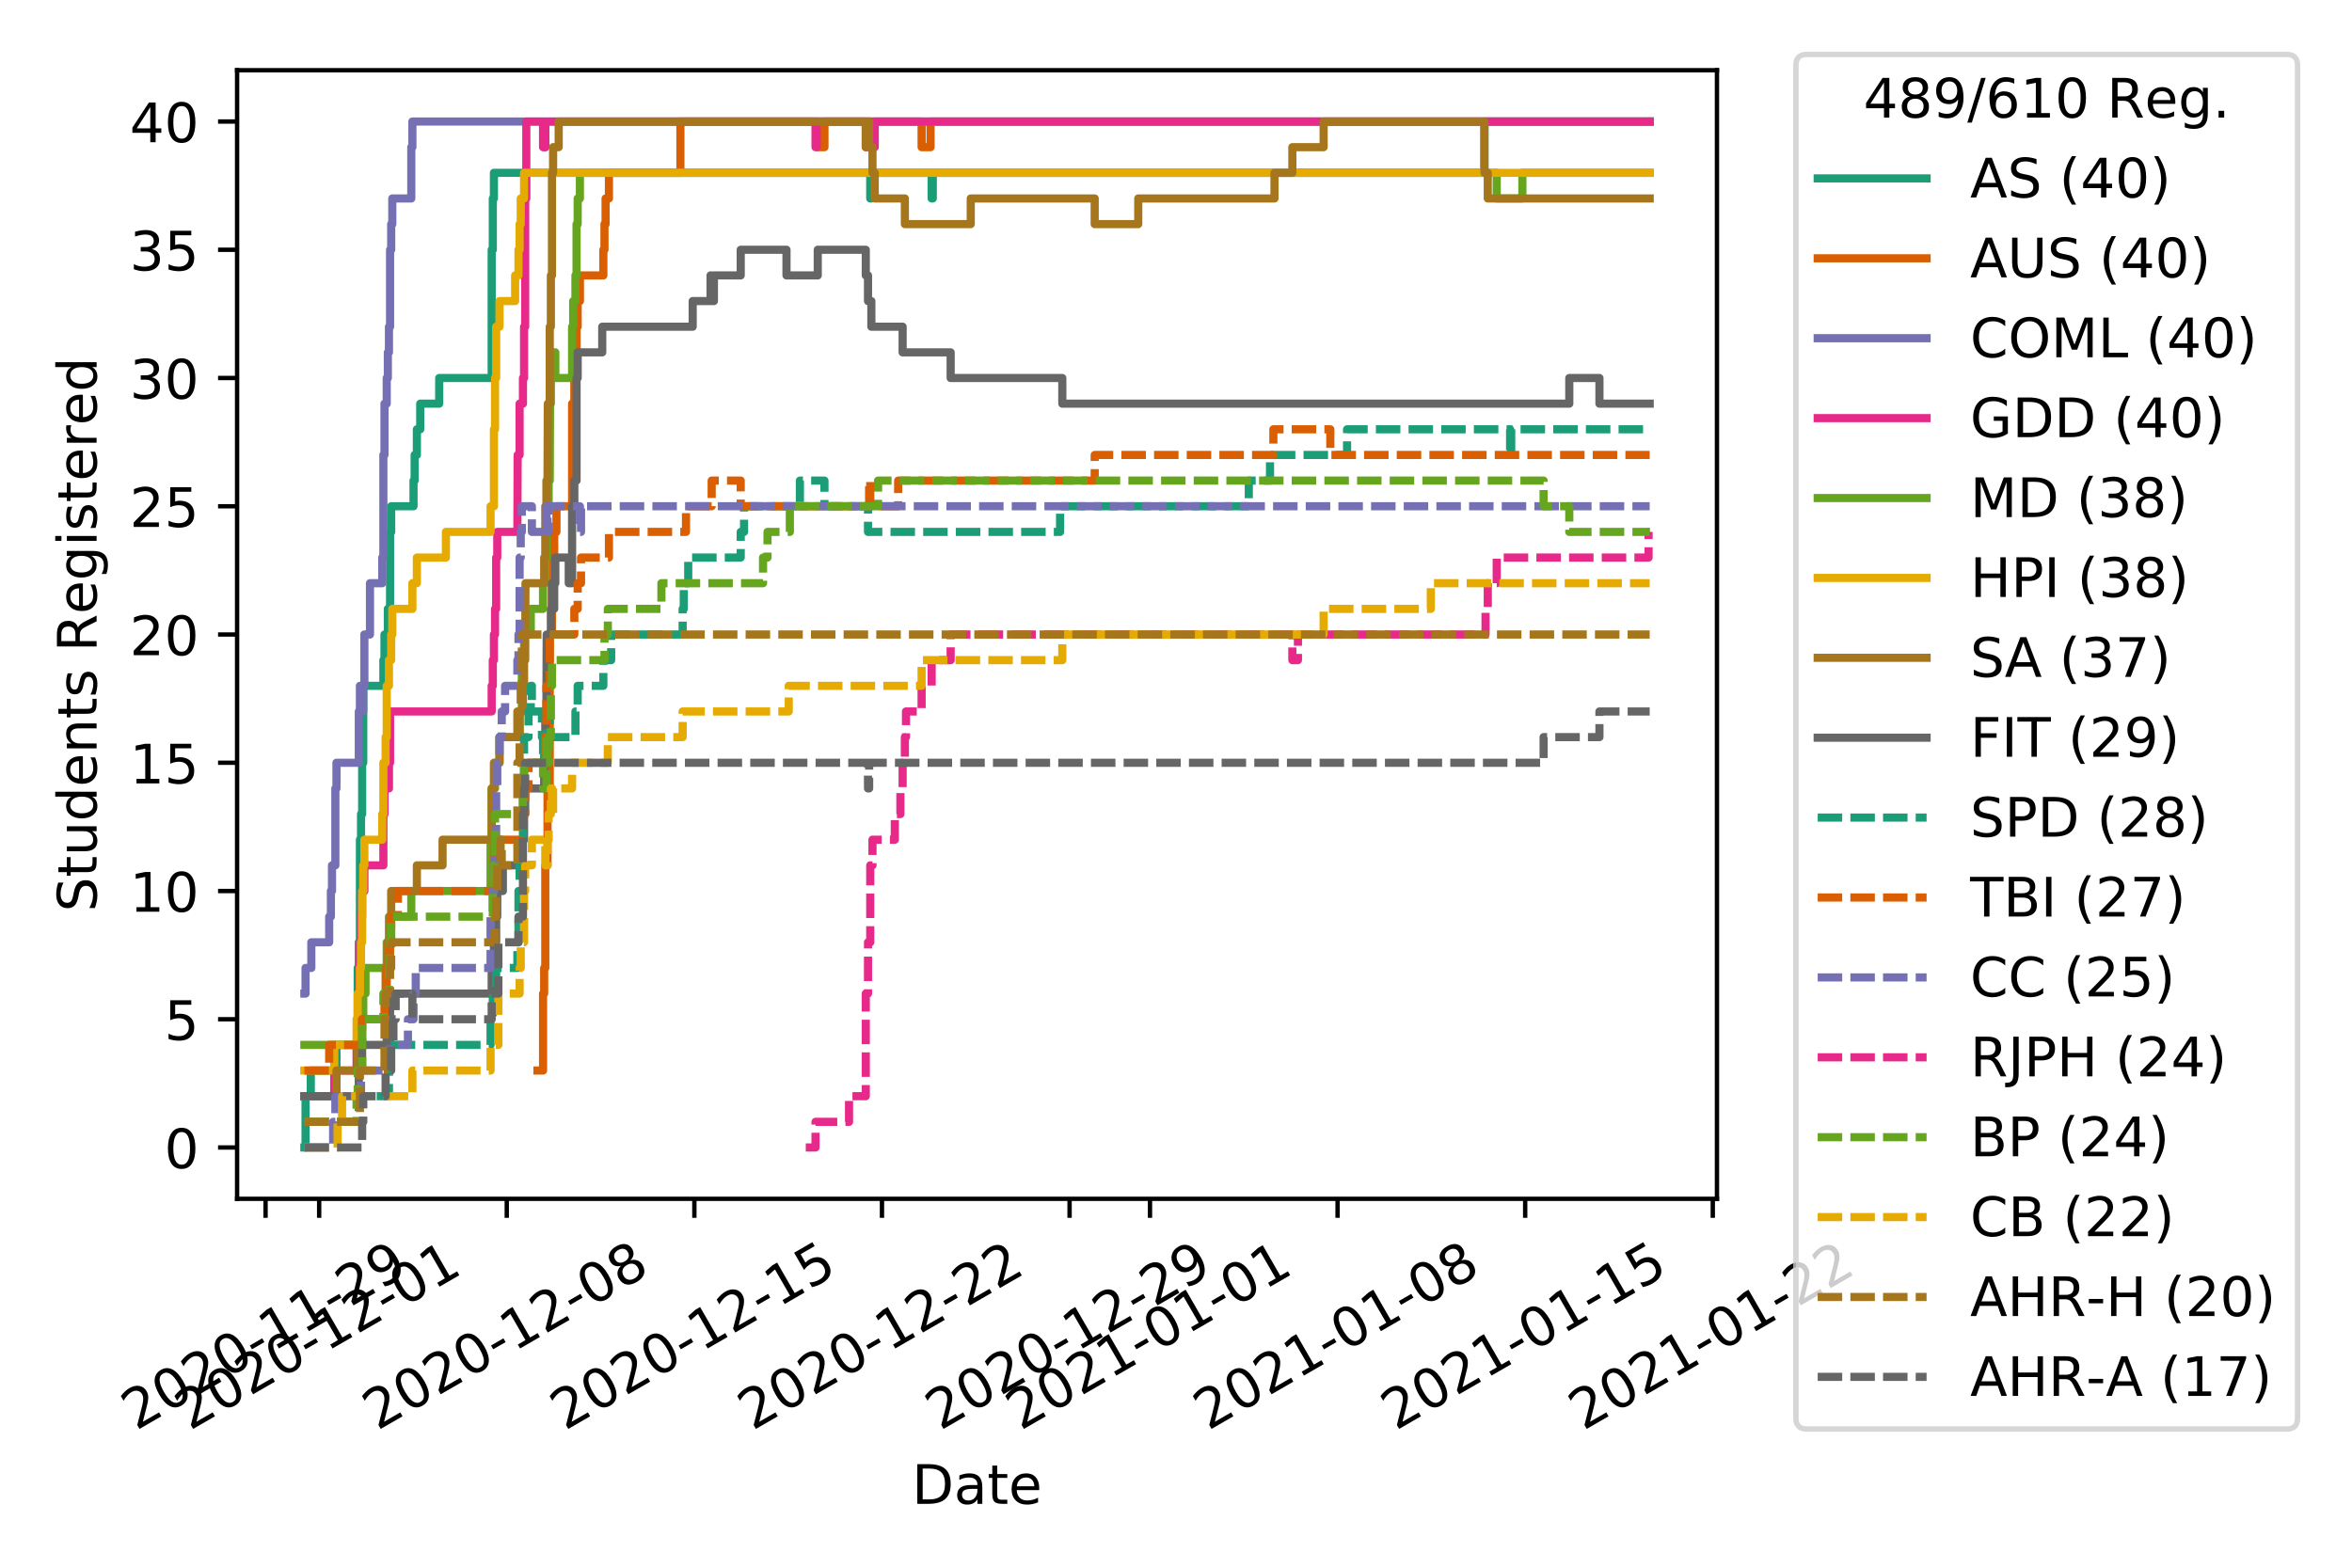 <?xml version="1.0" encoding="utf-8" standalone="no"?>
<!DOCTYPE svg PUBLIC "-//W3C//DTD SVG 1.1//EN"
  "http://www.w3.org/Graphics/SVG/1.1/DTD/svg11.dtd">
<!-- Created with matplotlib (https://matplotlib.org/) -->
<svg height="288pt" version="1.1" viewBox="0 0 432 288" width="432pt" xmlns="http://www.w3.org/2000/svg" xmlns:xlink="http://www.w3.org/1999/xlink">
 <defs>
  <style type="text/css">
*{stroke-linecap:butt;stroke-linejoin:round;}
  </style>
 </defs>
 <g id="figure_1">
  <g id="patch_1">
   <path d="M 0 288 
L 432 288 
L 432 0 
L 0 0 
z
" style="fill:#ffffff;"/>
  </g>
  <g id="axes_1">
   <g id="patch_2">
    <path d="M 43.55 220.231 
L 315.36 220.231 
L 315.36 12.9 
L 43.55 12.9 
z
" style="fill:#ffffff;"/>
   </g>
   <g id="matplotlib.axis_1">
    <g id="xtick_1">
     <g id="line2d_1">
      <defs>
       <path d="M 0 0 
L 0 3.5 
" id="m74a6e3f8fa" style="stroke:#000000;stroke-width:0.8;"/>
      </defs>
      <g>
       <use style="stroke:#000000;stroke-width:0.8;" x="48.776" xlink:href="#m74a6e3f8fa" y="220.231"/>
      </g>
     </g>
     <g id="text_1">
      <!-- 2020-11-29 -->
      <defs>
       <path d="M 19.188 8.297 
L 53.609 8.297 
L 53.609 0 
L 7.328 0 
L 7.328 8.297 
Q 12.938 14.109 22.625 23.891 
Q 32.328 33.688 34.812 36.531 
Q 39.547 41.844 41.422 45.531 
Q 43.312 49.219 43.312 52.781 
Q 43.312 58.594 39.234 62.25 
Q 35.156 65.922 28.609 65.922 
Q 23.969 65.922 18.812 64.312 
Q 13.672 62.703 7.812 59.422 
L 7.812 69.391 
Q 13.766 71.781 18.938 73 
Q 24.125 74.219 28.422 74.219 
Q 39.75 74.219 46.484 68.547 
Q 53.219 62.891 53.219 53.422 
Q 53.219 48.922 51.531 44.891 
Q 49.859 40.875 45.406 35.406 
Q 44.188 33.984 37.641 27.219 
Q 31.109 20.453 19.188 8.297 
z
" id="DejaVuSans-50"/>
       <path d="M 31.781 66.406 
Q 24.172 66.406 20.328 58.906 
Q 16.5 51.422 16.5 36.375 
Q 16.5 21.391 20.328 13.891 
Q 24.172 6.391 31.781 6.391 
Q 39.453 6.391 43.281 13.891 
Q 47.125 21.391 47.125 36.375 
Q 47.125 51.422 43.281 58.906 
Q 39.453 66.406 31.781 66.406 
z
M 31.781 74.219 
Q 44.047 74.219 50.516 64.516 
Q 56.984 54.828 56.984 36.375 
Q 56.984 17.969 50.516 8.266 
Q 44.047 -1.422 31.781 -1.422 
Q 19.531 -1.422 13.062 8.266 
Q 6.594 17.969 6.594 36.375 
Q 6.594 54.828 13.062 64.516 
Q 19.531 74.219 31.781 74.219 
z
" id="DejaVuSans-48"/>
       <path d="M 4.891 31.391 
L 31.203 31.391 
L 31.203 23.391 
L 4.891 23.391 
z
" id="DejaVuSans-45"/>
       <path d="M 12.406 8.297 
L 28.516 8.297 
L 28.516 63.922 
L 10.984 60.406 
L 10.984 69.391 
L 28.422 72.906 
L 38.281 72.906 
L 38.281 8.297 
L 54.391 8.297 
L 54.391 0 
L 12.406 0 
z
" id="DejaVuSans-49"/>
       <path d="M 10.984 1.516 
L 10.984 10.5 
Q 14.703 8.734 18.5 7.812 
Q 22.312 6.891 25.984 6.891 
Q 35.75 6.891 40.891 13.453 
Q 46.047 20.016 46.781 33.406 
Q 43.953 29.203 39.594 26.953 
Q 35.25 24.703 29.984 24.703 
Q 19.047 24.703 12.672 31.312 
Q 6.297 37.938 6.297 49.422 
Q 6.297 60.641 12.938 67.422 
Q 19.578 74.219 30.609 74.219 
Q 43.266 74.219 49.922 64.516 
Q 56.594 54.828 56.594 36.375 
Q 56.594 19.141 48.406 8.859 
Q 40.234 -1.422 26.422 -1.422 
Q 22.703 -1.422 18.891 -0.688 
Q 15.094 0.047 10.984 1.516 
z
M 30.609 32.422 
Q 37.25 32.422 41.125 36.953 
Q 45.016 41.5 45.016 49.422 
Q 45.016 57.281 41.125 61.844 
Q 37.25 66.406 30.609 66.406 
Q 23.969 66.406 20.094 61.844 
Q 16.219 57.281 16.219 49.422 
Q 16.219 41.5 20.094 36.953 
Q 23.969 32.422 30.609 32.422 
z
" id="DejaVuSans-57"/>
      </defs>
      <g transform="translate(24.991 262.869)rotate(-30)scale(0.1 -0.1)">
       <use xlink:href="#DejaVuSans-50"/>
       <use x="63.623" xlink:href="#DejaVuSans-48"/>
       <use x="127.246" xlink:href="#DejaVuSans-50"/>
       <use x="190.869" xlink:href="#DejaVuSans-48"/>
       <use x="254.492" xlink:href="#DejaVuSans-45"/>
       <use x="290.576" xlink:href="#DejaVuSans-49"/>
       <use x="354.199" xlink:href="#DejaVuSans-49"/>
       <use x="417.822" xlink:href="#DejaVuSans-45"/>
       <use x="453.906" xlink:href="#DejaVuSans-50"/>
       <use x="517.529" xlink:href="#DejaVuSans-57"/>
      </g>
     </g>
    </g>
    <g id="xtick_2">
     <g id="line2d_2">
      <g>
       <use style="stroke:#000000;stroke-width:0.8;" x="58.621" xlink:href="#m74a6e3f8fa" y="220.231"/>
      </g>
     </g>
     <g id="text_2">
      <!-- 2020-12-01 -->
      <g transform="translate(34.836 262.869)rotate(-30)scale(0.1 -0.1)">
       <use xlink:href="#DejaVuSans-50"/>
       <use x="63.623" xlink:href="#DejaVuSans-48"/>
       <use x="127.246" xlink:href="#DejaVuSans-50"/>
       <use x="190.869" xlink:href="#DejaVuSans-48"/>
       <use x="254.492" xlink:href="#DejaVuSans-45"/>
       <use x="290.576" xlink:href="#DejaVuSans-49"/>
       <use x="354.199" xlink:href="#DejaVuSans-50"/>
       <use x="417.822" xlink:href="#DejaVuSans-45"/>
       <use x="453.906" xlink:href="#DejaVuSans-48"/>
       <use x="517.529" xlink:href="#DejaVuSans-49"/>
      </g>
     </g>
    </g>
    <g id="xtick_3">
     <g id="line2d_3">
      <g>
       <use style="stroke:#000000;stroke-width:0.8;" x="93.079" xlink:href="#m74a6e3f8fa" y="220.231"/>
      </g>
     </g>
     <g id="text_3">
      <!-- 2020-12-08 -->
      <defs>
       <path d="M 31.781 34.625 
Q 24.75 34.625 20.719 30.859 
Q 16.703 27.094 16.703 20.516 
Q 16.703 13.922 20.719 10.156 
Q 24.75 6.391 31.781 6.391 
Q 38.812 6.391 42.859 10.172 
Q 46.922 13.969 46.922 20.516 
Q 46.922 27.094 42.891 30.859 
Q 38.875 34.625 31.781 34.625 
z
M 21.922 38.812 
Q 15.578 40.375 12.031 44.719 
Q 8.5 49.078 8.5 55.328 
Q 8.5 64.062 14.719 69.141 
Q 20.953 74.219 31.781 74.219 
Q 42.672 74.219 48.875 69.141 
Q 55.078 64.062 55.078 55.328 
Q 55.078 49.078 51.531 44.719 
Q 48 40.375 41.703 38.812 
Q 48.828 37.156 52.797 32.312 
Q 56.781 27.484 56.781 20.516 
Q 56.781 9.906 50.312 4.234 
Q 43.844 -1.422 31.781 -1.422 
Q 19.734 -1.422 13.25 4.234 
Q 6.781 9.906 6.781 20.516 
Q 6.781 27.484 10.781 32.312 
Q 14.797 37.156 21.922 38.812 
z
M 18.312 54.391 
Q 18.312 48.734 21.844 45.562 
Q 25.391 42.391 31.781 42.391 
Q 38.141 42.391 41.719 45.562 
Q 45.312 48.734 45.312 54.391 
Q 45.312 60.062 41.719 63.234 
Q 38.141 66.406 31.781 66.406 
Q 25.391 66.406 21.844 63.234 
Q 18.312 60.062 18.312 54.391 
z
" id="DejaVuSans-56"/>
      </defs>
      <g transform="translate(69.294 262.869)rotate(-30)scale(0.1 -0.1)">
       <use xlink:href="#DejaVuSans-50"/>
       <use x="63.623" xlink:href="#DejaVuSans-48"/>
       <use x="127.246" xlink:href="#DejaVuSans-50"/>
       <use x="190.869" xlink:href="#DejaVuSans-48"/>
       <use x="254.492" xlink:href="#DejaVuSans-45"/>
       <use x="290.576" xlink:href="#DejaVuSans-49"/>
       <use x="354.199" xlink:href="#DejaVuSans-50"/>
       <use x="417.822" xlink:href="#DejaVuSans-45"/>
       <use x="453.906" xlink:href="#DejaVuSans-48"/>
       <use x="517.529" xlink:href="#DejaVuSans-56"/>
      </g>
     </g>
    </g>
    <g id="xtick_4">
     <g id="line2d_4">
      <g>
       <use style="stroke:#000000;stroke-width:0.8;" x="127.537" xlink:href="#m74a6e3f8fa" y="220.231"/>
      </g>
     </g>
     <g id="text_4">
      <!-- 2020-12-15 -->
      <defs>
       <path d="M 10.797 72.906 
L 49.516 72.906 
L 49.516 64.594 
L 19.828 64.594 
L 19.828 46.734 
Q 21.969 47.469 24.109 47.828 
Q 26.266 48.188 28.422 48.188 
Q 40.625 48.188 47.75 41.5 
Q 54.891 34.812 54.891 23.391 
Q 54.891 11.625 47.562 5.094 
Q 40.234 -1.422 26.906 -1.422 
Q 22.312 -1.422 17.547 -0.641 
Q 12.797 0.141 7.719 1.703 
L 7.719 11.625 
Q 12.109 9.234 16.797 8.062 
Q 21.484 6.891 26.703 6.891 
Q 35.156 6.891 40.078 11.328 
Q 45.016 15.766 45.016 23.391 
Q 45.016 31 40.078 35.438 
Q 35.156 39.891 26.703 39.891 
Q 22.75 39.891 18.812 39.016 
Q 14.891 38.141 10.797 36.281 
z
" id="DejaVuSans-53"/>
      </defs>
      <g transform="translate(103.752 262.869)rotate(-30)scale(0.1 -0.1)">
       <use xlink:href="#DejaVuSans-50"/>
       <use x="63.623" xlink:href="#DejaVuSans-48"/>
       <use x="127.246" xlink:href="#DejaVuSans-50"/>
       <use x="190.869" xlink:href="#DejaVuSans-48"/>
       <use x="254.492" xlink:href="#DejaVuSans-45"/>
       <use x="290.576" xlink:href="#DejaVuSans-49"/>
       <use x="354.199" xlink:href="#DejaVuSans-50"/>
       <use x="417.822" xlink:href="#DejaVuSans-45"/>
       <use x="453.906" xlink:href="#DejaVuSans-49"/>
       <use x="517.529" xlink:href="#DejaVuSans-53"/>
      </g>
     </g>
    </g>
    <g id="xtick_5">
     <g id="line2d_5">
      <g>
       <use style="stroke:#000000;stroke-width:0.8;" x="161.994" xlink:href="#m74a6e3f8fa" y="220.231"/>
      </g>
     </g>
     <g id="text_5">
      <!-- 2020-12-22 -->
      <g transform="translate(138.209 262.869)rotate(-30)scale(0.1 -0.1)">
       <use xlink:href="#DejaVuSans-50"/>
       <use x="63.623" xlink:href="#DejaVuSans-48"/>
       <use x="127.246" xlink:href="#DejaVuSans-50"/>
       <use x="190.869" xlink:href="#DejaVuSans-48"/>
       <use x="254.492" xlink:href="#DejaVuSans-45"/>
       <use x="290.576" xlink:href="#DejaVuSans-49"/>
       <use x="354.199" xlink:href="#DejaVuSans-50"/>
       <use x="417.822" xlink:href="#DejaVuSans-45"/>
       <use x="453.906" xlink:href="#DejaVuSans-50"/>
       <use x="517.529" xlink:href="#DejaVuSans-50"/>
      </g>
     </g>
    </g>
    <g id="xtick_6">
     <g id="line2d_6">
      <g>
       <use style="stroke:#000000;stroke-width:0.8;" x="196.452" xlink:href="#m74a6e3f8fa" y="220.231"/>
      </g>
     </g>
     <g id="text_6">
      <!-- 2020-12-29 -->
      <g transform="translate(172.667 262.869)rotate(-30)scale(0.1 -0.1)">
       <use xlink:href="#DejaVuSans-50"/>
       <use x="63.623" xlink:href="#DejaVuSans-48"/>
       <use x="127.246" xlink:href="#DejaVuSans-50"/>
       <use x="190.869" xlink:href="#DejaVuSans-48"/>
       <use x="254.492" xlink:href="#DejaVuSans-45"/>
       <use x="290.576" xlink:href="#DejaVuSans-49"/>
       <use x="354.199" xlink:href="#DejaVuSans-50"/>
       <use x="417.822" xlink:href="#DejaVuSans-45"/>
       <use x="453.906" xlink:href="#DejaVuSans-50"/>
       <use x="517.529" xlink:href="#DejaVuSans-57"/>
      </g>
     </g>
    </g>
    <g id="xtick_7">
     <g id="line2d_7">
      <g>
       <use style="stroke:#000000;stroke-width:0.8;" x="211.22" xlink:href="#m74a6e3f8fa" y="220.231"/>
      </g>
     </g>
     <g id="text_7">
      <!-- 2021-01-01 -->
      <g transform="translate(187.435 262.869)rotate(-30)scale(0.1 -0.1)">
       <use xlink:href="#DejaVuSans-50"/>
       <use x="63.623" xlink:href="#DejaVuSans-48"/>
       <use x="127.246" xlink:href="#DejaVuSans-50"/>
       <use x="190.869" xlink:href="#DejaVuSans-49"/>
       <use x="254.492" xlink:href="#DejaVuSans-45"/>
       <use x="290.576" xlink:href="#DejaVuSans-48"/>
       <use x="354.199" xlink:href="#DejaVuSans-49"/>
       <use x="417.822" xlink:href="#DejaVuSans-45"/>
       <use x="453.906" xlink:href="#DejaVuSans-48"/>
       <use x="517.529" xlink:href="#DejaVuSans-49"/>
      </g>
     </g>
    </g>
    <g id="xtick_8">
     <g id="line2d_8">
      <g>
       <use style="stroke:#000000;stroke-width:0.8;" x="245.678" xlink:href="#m74a6e3f8fa" y="220.231"/>
      </g>
     </g>
     <g id="text_8">
      <!-- 2021-01-08 -->
      <g transform="translate(221.892 262.869)rotate(-30)scale(0.1 -0.1)">
       <use xlink:href="#DejaVuSans-50"/>
       <use x="63.623" xlink:href="#DejaVuSans-48"/>
       <use x="127.246" xlink:href="#DejaVuSans-50"/>
       <use x="190.869" xlink:href="#DejaVuSans-49"/>
       <use x="254.492" xlink:href="#DejaVuSans-45"/>
       <use x="290.576" xlink:href="#DejaVuSans-48"/>
       <use x="354.199" xlink:href="#DejaVuSans-49"/>
       <use x="417.822" xlink:href="#DejaVuSans-45"/>
       <use x="453.906" xlink:href="#DejaVuSans-48"/>
       <use x="517.529" xlink:href="#DejaVuSans-56"/>
      </g>
     </g>
    </g>
    <g id="xtick_9">
     <g id="line2d_9">
      <g>
       <use style="stroke:#000000;stroke-width:0.8;" x="280.135" xlink:href="#m74a6e3f8fa" y="220.231"/>
      </g>
     </g>
     <g id="text_9">
      <!-- 2021-01-15 -->
      <g transform="translate(256.35 262.869)rotate(-30)scale(0.1 -0.1)">
       <use xlink:href="#DejaVuSans-50"/>
       <use x="63.623" xlink:href="#DejaVuSans-48"/>
       <use x="127.246" xlink:href="#DejaVuSans-50"/>
       <use x="190.869" xlink:href="#DejaVuSans-49"/>
       <use x="254.492" xlink:href="#DejaVuSans-45"/>
       <use x="290.576" xlink:href="#DejaVuSans-48"/>
       <use x="354.199" xlink:href="#DejaVuSans-49"/>
       <use x="417.822" xlink:href="#DejaVuSans-45"/>
       <use x="453.906" xlink:href="#DejaVuSans-49"/>
       <use x="517.529" xlink:href="#DejaVuSans-53"/>
      </g>
     </g>
    </g>
    <g id="xtick_10">
     <g id="line2d_10">
      <g>
       <use style="stroke:#000000;stroke-width:0.8;" x="314.593" xlink:href="#m74a6e3f8fa" y="220.231"/>
      </g>
     </g>
     <g id="text_10">
      <!-- 2021-01-22 -->
      <g transform="translate(290.808 262.869)rotate(-30)scale(0.1 -0.1)">
       <use xlink:href="#DejaVuSans-50"/>
       <use x="63.623" xlink:href="#DejaVuSans-48"/>
       <use x="127.246" xlink:href="#DejaVuSans-50"/>
       <use x="190.869" xlink:href="#DejaVuSans-49"/>
       <use x="254.492" xlink:href="#DejaVuSans-45"/>
       <use x="290.576" xlink:href="#DejaVuSans-48"/>
       <use x="354.199" xlink:href="#DejaVuSans-49"/>
       <use x="417.822" xlink:href="#DejaVuSans-45"/>
       <use x="453.906" xlink:href="#DejaVuSans-50"/>
       <use x="517.529" xlink:href="#DejaVuSans-50"/>
      </g>
     </g>
    </g>
    <g id="text_11">
     <!-- Date -->
     <defs>
      <path d="M 19.672 64.797 
L 19.672 8.109 
L 31.594 8.109 
Q 46.688 8.109 53.688 14.938 
Q 60.688 21.781 60.688 36.531 
Q 60.688 51.172 53.688 57.984 
Q 46.688 64.797 31.594 64.797 
z
M 9.812 72.906 
L 30.078 72.906 
Q 51.266 72.906 61.172 64.094 
Q 71.094 55.281 71.094 36.531 
Q 71.094 17.672 61.125 8.828 
Q 51.172 0 30.078 0 
L 9.812 0 
z
" id="DejaVuSans-68"/>
      <path d="M 34.281 27.484 
Q 23.391 27.484 19.188 25 
Q 14.984 22.516 14.984 16.5 
Q 14.984 11.719 18.141 8.906 
Q 21.297 6.109 26.703 6.109 
Q 34.188 6.109 38.703 11.406 
Q 43.219 16.703 43.219 25.484 
L 43.219 27.484 
z
M 52.203 31.203 
L 52.203 0 
L 43.219 0 
L 43.219 8.297 
Q 40.141 3.328 35.547 0.953 
Q 30.953 -1.422 24.312 -1.422 
Q 15.922 -1.422 10.953 3.297 
Q 6 8.016 6 15.922 
Q 6 25.141 12.172 29.828 
Q 18.359 34.516 30.609 34.516 
L 43.219 34.516 
L 43.219 35.406 
Q 43.219 41.609 39.141 45 
Q 35.062 48.391 27.688 48.391 
Q 23 48.391 18.547 47.266 
Q 14.109 46.141 10.016 43.891 
L 10.016 52.203 
Q 14.938 54.109 19.578 55.047 
Q 24.219 56 28.609 56 
Q 40.484 56 46.344 49.844 
Q 52.203 43.703 52.203 31.203 
z
" id="DejaVuSans-97"/>
      <path d="M 18.312 70.219 
L 18.312 54.688 
L 36.812 54.688 
L 36.812 47.703 
L 18.312 47.703 
L 18.312 18.016 
Q 18.312 11.328 20.141 9.422 
Q 21.969 7.516 27.594 7.516 
L 36.812 7.516 
L 36.812 0 
L 27.594 0 
Q 17.188 0 13.234 3.875 
Q 9.281 7.766 9.281 18.016 
L 9.281 47.703 
L 2.688 47.703 
L 2.688 54.688 
L 9.281 54.688 
L 9.281 70.219 
z
" id="DejaVuSans-116"/>
      <path d="M 56.203 29.594 
L 56.203 25.203 
L 14.891 25.203 
Q 15.484 15.922 20.484 11.062 
Q 25.484 6.203 34.422 6.203 
Q 39.594 6.203 44.453 7.469 
Q 49.312 8.734 54.109 11.281 
L 54.109 2.781 
Q 49.266 0.734 44.188 -0.344 
Q 39.109 -1.422 33.891 -1.422 
Q 20.797 -1.422 13.156 6.188 
Q 5.516 13.812 5.516 26.812 
Q 5.516 40.234 12.766 48.109 
Q 20.016 56 32.328 56 
Q 43.359 56 49.781 48.891 
Q 56.203 41.797 56.203 29.594 
z
M 47.219 32.234 
Q 47.125 39.594 43.094 43.984 
Q 39.062 48.391 32.422 48.391 
Q 24.906 48.391 20.391 44.141 
Q 15.875 39.891 15.188 32.172 
z
" id="DejaVuSans-101"/>
     </defs>
     <g transform="translate(167.504 276.269)scale(0.1 -0.1)">
      <use xlink:href="#DejaVuSans-68"/>
      <use x="77.002" xlink:href="#DejaVuSans-97"/>
      <use x="138.281" xlink:href="#DejaVuSans-116"/>
      <use x="177.49" xlink:href="#DejaVuSans-101"/>
     </g>
    </g>
   </g>
   <g id="matplotlib.axis_2">
    <g id="ytick_1">
     <g id="line2d_11">
      <defs>
       <path d="M 0 0 
L -3.5 0 
" id="md1200d1164" style="stroke:#000000;stroke-width:0.8;"/>
      </defs>
      <g>
       <use style="stroke:#000000;stroke-width:0.8;" x="43.55" xlink:href="#md1200d1164" y="210.807"/>
      </g>
     </g>
     <g id="text_12">
      <!-- 0 -->
      <g transform="translate(30.188 214.606)scale(0.1 -0.1)">
       <use xlink:href="#DejaVuSans-48"/>
      </g>
     </g>
    </g>
    <g id="ytick_2">
     <g id="line2d_12">
      <g>
       <use style="stroke:#000000;stroke-width:0.8;" x="43.55" xlink:href="#md1200d1164" y="187.246"/>
      </g>
     </g>
     <g id="text_13">
      <!-- 5 -->
      <g transform="translate(30.188 191.046)scale(0.1 -0.1)">
       <use xlink:href="#DejaVuSans-53"/>
      </g>
     </g>
    </g>
    <g id="ytick_3">
     <g id="line2d_13">
      <g>
       <use style="stroke:#000000;stroke-width:0.8;" x="43.55" xlink:href="#md1200d1164" y="163.686"/>
      </g>
     </g>
     <g id="text_14">
      <!-- 10 -->
      <g transform="translate(23.825 167.485)scale(0.1 -0.1)">
       <use xlink:href="#DejaVuSans-49"/>
       <use x="63.623" xlink:href="#DejaVuSans-48"/>
      </g>
     </g>
    </g>
    <g id="ytick_4">
     <g id="line2d_14">
      <g>
       <use style="stroke:#000000;stroke-width:0.8;" x="43.55" xlink:href="#md1200d1164" y="140.126"/>
      </g>
     </g>
     <g id="text_15">
      <!-- 15 -->
      <g transform="translate(23.825 143.925)scale(0.1 -0.1)">
       <use xlink:href="#DejaVuSans-49"/>
       <use x="63.623" xlink:href="#DejaVuSans-53"/>
      </g>
     </g>
    </g>
    <g id="ytick_5">
     <g id="line2d_15">
      <g>
       <use style="stroke:#000000;stroke-width:0.8;" x="43.55" xlink:href="#md1200d1164" y="116.565"/>
      </g>
     </g>
     <g id="text_16">
      <!-- 20 -->
      <g transform="translate(23.825 120.365)scale(0.1 -0.1)">
       <use xlink:href="#DejaVuSans-50"/>
       <use x="63.623" xlink:href="#DejaVuSans-48"/>
      </g>
     </g>
    </g>
    <g id="ytick_6">
     <g id="line2d_16">
      <g>
       <use style="stroke:#000000;stroke-width:0.8;" x="43.55" xlink:href="#md1200d1164" y="93.005"/>
      </g>
     </g>
     <g id="text_17">
      <!-- 25 -->
      <g transform="translate(23.825 96.804)scale(0.1 -0.1)">
       <use xlink:href="#DejaVuSans-50"/>
       <use x="63.623" xlink:href="#DejaVuSans-53"/>
      </g>
     </g>
    </g>
    <g id="ytick_7">
     <g id="line2d_17">
      <g>
       <use style="stroke:#000000;stroke-width:0.8;" x="43.55" xlink:href="#md1200d1164" y="69.445"/>
      </g>
     </g>
     <g id="text_18">
      <!-- 30 -->
      <defs>
       <path d="M 40.578 39.312 
Q 47.656 37.797 51.625 33 
Q 55.609 28.219 55.609 21.188 
Q 55.609 10.406 48.188 4.484 
Q 40.766 -1.422 27.094 -1.422 
Q 22.516 -1.422 17.656 -0.516 
Q 12.797 0.391 7.625 2.203 
L 7.625 11.719 
Q 11.719 9.328 16.594 8.109 
Q 21.484 6.891 26.812 6.891 
Q 36.078 6.891 40.938 10.547 
Q 45.797 14.203 45.797 21.188 
Q 45.797 27.641 41.281 31.266 
Q 36.766 34.906 28.719 34.906 
L 20.219 34.906 
L 20.219 43.016 
L 29.109 43.016 
Q 36.375 43.016 40.234 45.922 
Q 44.094 48.828 44.094 54.297 
Q 44.094 59.906 40.109 62.906 
Q 36.141 65.922 28.719 65.922 
Q 24.656 65.922 20.016 65.031 
Q 15.375 64.156 9.812 62.312 
L 9.812 71.094 
Q 15.438 72.656 20.344 73.438 
Q 25.25 74.219 29.594 74.219 
Q 40.828 74.219 47.359 69.109 
Q 53.906 64.016 53.906 55.328 
Q 53.906 49.266 50.438 45.094 
Q 46.969 40.922 40.578 39.312 
z
" id="DejaVuSans-51"/>
      </defs>
      <g transform="translate(23.825 73.244)scale(0.1 -0.1)">
       <use xlink:href="#DejaVuSans-51"/>
       <use x="63.623" xlink:href="#DejaVuSans-48"/>
      </g>
     </g>
    </g>
    <g id="ytick_8">
     <g id="line2d_18">
      <g>
       <use style="stroke:#000000;stroke-width:0.8;" x="43.55" xlink:href="#md1200d1164" y="45.884"/>
      </g>
     </g>
     <g id="text_19">
      <!-- 35 -->
      <g transform="translate(23.825 49.684)scale(0.1 -0.1)">
       <use xlink:href="#DejaVuSans-51"/>
       <use x="63.623" xlink:href="#DejaVuSans-53"/>
      </g>
     </g>
    </g>
    <g id="ytick_9">
     <g id="line2d_19">
      <g>
       <use style="stroke:#000000;stroke-width:0.8;" x="43.55" xlink:href="#md1200d1164" y="22.324"/>
      </g>
     </g>
     <g id="text_20">
      <!-- 40 -->
      <defs>
       <path d="M 37.797 64.312 
L 12.891 25.391 
L 37.797 25.391 
z
M 35.203 72.906 
L 47.609 72.906 
L 47.609 25.391 
L 58.016 25.391 
L 58.016 17.188 
L 47.609 17.188 
L 47.609 0 
L 37.797 0 
L 37.797 17.188 
L 4.891 17.188 
L 4.891 26.703 
z
" id="DejaVuSans-52"/>
      </defs>
      <g transform="translate(23.825 26.123)scale(0.1 -0.1)">
       <use xlink:href="#DejaVuSans-52"/>
       <use x="63.623" xlink:href="#DejaVuSans-48"/>
      </g>
     </g>
    </g>
    <g id="text_21">
     <!-- Students Registered -->
     <defs>
      <path d="M 53.516 70.516 
L 53.516 60.891 
Q 47.906 63.578 42.922 64.891 
Q 37.938 66.219 33.297 66.219 
Q 25.25 66.219 20.875 63.094 
Q 16.5 59.969 16.5 54.203 
Q 16.5 49.359 19.406 46.891 
Q 22.312 44.438 30.422 42.922 
L 36.375 41.703 
Q 47.406 39.594 52.656 34.297 
Q 57.906 29 57.906 20.125 
Q 57.906 9.516 50.797 4.047 
Q 43.703 -1.422 29.984 -1.422 
Q 24.812 -1.422 18.969 -0.25 
Q 13.141 0.922 6.891 3.219 
L 6.891 13.375 
Q 12.891 10.016 18.656 8.297 
Q 24.422 6.594 29.984 6.594 
Q 38.422 6.594 43.016 9.906 
Q 47.609 13.234 47.609 19.391 
Q 47.609 24.75 44.312 27.781 
Q 41.016 30.812 33.5 32.328 
L 27.484 33.5 
Q 16.453 35.688 11.516 40.375 
Q 6.594 45.062 6.594 53.422 
Q 6.594 63.094 13.406 68.656 
Q 20.219 74.219 32.172 74.219 
Q 37.312 74.219 42.625 73.281 
Q 47.953 72.359 53.516 70.516 
z
" id="DejaVuSans-83"/>
      <path d="M 8.5 21.578 
L 8.5 54.688 
L 17.484 54.688 
L 17.484 21.922 
Q 17.484 14.156 20.5 10.266 
Q 23.531 6.391 29.594 6.391 
Q 36.859 6.391 41.078 11.031 
Q 45.312 15.672 45.312 23.688 
L 45.312 54.688 
L 54.297 54.688 
L 54.297 0 
L 45.312 0 
L 45.312 8.406 
Q 42.047 3.422 37.719 1 
Q 33.406 -1.422 27.688 -1.422 
Q 18.266 -1.422 13.375 4.438 
Q 8.5 10.297 8.5 21.578 
z
M 31.109 56 
z
" id="DejaVuSans-117"/>
      <path d="M 45.406 46.391 
L 45.406 75.984 
L 54.391 75.984 
L 54.391 0 
L 45.406 0 
L 45.406 8.203 
Q 42.578 3.328 38.25 0.953 
Q 33.938 -1.422 27.875 -1.422 
Q 17.969 -1.422 11.734 6.484 
Q 5.516 14.406 5.516 27.297 
Q 5.516 40.188 11.734 48.094 
Q 17.969 56 27.875 56 
Q 33.938 56 38.25 53.625 
Q 42.578 51.266 45.406 46.391 
z
M 14.797 27.297 
Q 14.797 17.391 18.875 11.75 
Q 22.953 6.109 30.078 6.109 
Q 37.203 6.109 41.297 11.75 
Q 45.406 17.391 45.406 27.297 
Q 45.406 37.203 41.297 42.844 
Q 37.203 48.484 30.078 48.484 
Q 22.953 48.484 18.875 42.844 
Q 14.797 37.203 14.797 27.297 
z
" id="DejaVuSans-100"/>
      <path d="M 54.891 33.016 
L 54.891 0 
L 45.906 0 
L 45.906 32.719 
Q 45.906 40.484 42.875 44.328 
Q 39.844 48.188 33.797 48.188 
Q 26.516 48.188 22.312 43.547 
Q 18.109 38.922 18.109 30.906 
L 18.109 0 
L 9.078 0 
L 9.078 54.688 
L 18.109 54.688 
L 18.109 46.188 
Q 21.344 51.125 25.703 53.562 
Q 30.078 56 35.797 56 
Q 45.219 56 50.047 50.172 
Q 54.891 44.344 54.891 33.016 
z
" id="DejaVuSans-110"/>
      <path d="M 44.281 53.078 
L 44.281 44.578 
Q 40.484 46.531 36.375 47.5 
Q 32.281 48.484 27.875 48.484 
Q 21.188 48.484 17.844 46.438 
Q 14.5 44.391 14.5 40.281 
Q 14.5 37.156 16.891 35.375 
Q 19.281 33.594 26.516 31.984 
L 29.594 31.297 
Q 39.156 29.25 43.188 25.516 
Q 47.219 21.781 47.219 15.094 
Q 47.219 7.469 41.188 3.016 
Q 35.156 -1.422 24.609 -1.422 
Q 20.219 -1.422 15.453 -0.562 
Q 10.688 0.297 5.422 2 
L 5.422 11.281 
Q 10.406 8.688 15.234 7.391 
Q 20.062 6.109 24.812 6.109 
Q 31.156 6.109 34.562 8.281 
Q 37.984 10.453 37.984 14.406 
Q 37.984 18.062 35.516 20.016 
Q 33.062 21.969 24.703 23.781 
L 21.578 24.516 
Q 13.234 26.266 9.516 29.906 
Q 5.812 33.547 5.812 39.891 
Q 5.812 47.609 11.281 51.797 
Q 16.75 56 26.812 56 
Q 31.781 56 36.172 55.266 
Q 40.578 54.547 44.281 53.078 
z
" id="DejaVuSans-115"/>
      <path id="DejaVuSans-32"/>
      <path d="M 44.391 34.188 
Q 47.562 33.109 50.562 29.594 
Q 53.562 26.078 56.594 19.922 
L 66.609 0 
L 56 0 
L 46.688 18.703 
Q 43.062 26.031 39.672 28.422 
Q 36.281 30.812 30.422 30.812 
L 19.672 30.812 
L 19.672 0 
L 9.812 0 
L 9.812 72.906 
L 32.078 72.906 
Q 44.578 72.906 50.734 67.672 
Q 56.891 62.453 56.891 51.906 
Q 56.891 45.016 53.688 40.469 
Q 50.484 35.938 44.391 34.188 
z
M 19.672 64.797 
L 19.672 38.922 
L 32.078 38.922 
Q 39.203 38.922 42.844 42.219 
Q 46.484 45.516 46.484 51.906 
Q 46.484 58.297 42.844 61.547 
Q 39.203 64.797 32.078 64.797 
z
" id="DejaVuSans-82"/>
      <path d="M 45.406 27.984 
Q 45.406 37.75 41.375 43.109 
Q 37.359 48.484 30.078 48.484 
Q 22.859 48.484 18.828 43.109 
Q 14.797 37.75 14.797 27.984 
Q 14.797 18.266 18.828 12.891 
Q 22.859 7.516 30.078 7.516 
Q 37.359 7.516 41.375 12.891 
Q 45.406 18.266 45.406 27.984 
z
M 54.391 6.781 
Q 54.391 -7.172 48.188 -13.984 
Q 42 -20.797 29.203 -20.797 
Q 24.469 -20.797 20.266 -20.094 
Q 16.062 -19.391 12.109 -17.922 
L 12.109 -9.188 
Q 16.062 -11.328 19.922 -12.344 
Q 23.781 -13.375 27.781 -13.375 
Q 36.625 -13.375 41.016 -8.766 
Q 45.406 -4.156 45.406 5.172 
L 45.406 9.625 
Q 42.625 4.781 38.281 2.391 
Q 33.938 0 27.875 0 
Q 17.828 0 11.672 7.656 
Q 5.516 15.328 5.516 27.984 
Q 5.516 40.672 11.672 48.328 
Q 17.828 56 27.875 56 
Q 33.938 56 38.281 53.609 
Q 42.625 51.219 45.406 46.391 
L 45.406 54.688 
L 54.391 54.688 
z
" id="DejaVuSans-103"/>
      <path d="M 9.422 54.688 
L 18.406 54.688 
L 18.406 0 
L 9.422 0 
z
M 9.422 75.984 
L 18.406 75.984 
L 18.406 64.594 
L 9.422 64.594 
z
" id="DejaVuSans-105"/>
      <path d="M 41.109 46.297 
Q 39.594 47.172 37.812 47.578 
Q 36.031 48 33.891 48 
Q 26.266 48 22.188 43.047 
Q 18.109 38.094 18.109 28.812 
L 18.109 0 
L 9.078 0 
L 9.078 54.688 
L 18.109 54.688 
L 18.109 46.188 
Q 20.953 51.172 25.484 53.578 
Q 30.031 56 36.531 56 
Q 37.453 56 38.578 55.875 
Q 39.703 55.766 41.062 55.516 
z
" id="DejaVuSans-114"/>
     </defs>
     <g transform="translate(17.745 167.499)rotate(-90)scale(0.1 -0.1)">
      <use xlink:href="#DejaVuSans-83"/>
      <use x="63.477" xlink:href="#DejaVuSans-116"/>
      <use x="102.686" xlink:href="#DejaVuSans-117"/>
      <use x="166.064" xlink:href="#DejaVuSans-100"/>
      <use x="229.541" xlink:href="#DejaVuSans-101"/>
      <use x="291.064" xlink:href="#DejaVuSans-110"/>
      <use x="354.443" xlink:href="#DejaVuSans-116"/>
      <use x="393.652" xlink:href="#DejaVuSans-115"/>
      <use x="445.752" xlink:href="#DejaVuSans-32"/>
      <use x="477.539" xlink:href="#DejaVuSans-82"/>
      <use x="546.959" xlink:href="#DejaVuSans-101"/>
      <use x="608.482" xlink:href="#DejaVuSans-103"/>
      <use x="671.959" xlink:href="#DejaVuSans-105"/>
      <use x="699.742" xlink:href="#DejaVuSans-115"/>
      <use x="751.842" xlink:href="#DejaVuSans-116"/>
      <use x="791.051" xlink:href="#DejaVuSans-101"/>
      <use x="852.574" xlink:href="#DejaVuSans-114"/>
      <use x="893.656" xlink:href="#DejaVuSans-101"/>
      <use x="955.18" xlink:href="#DejaVuSans-100"/>
     </g>
    </g>
   </g>
   <g id="line2d_20">
    <path clip-path="url(#p4ba1c84b9d)" d="M 55.905 210.807 
L 56.121 210.807 
L 56.121 201.383 
L 56.232 201.383 
L 57.083 201.383 
L 57.083 196.67 
L 57.182 196.67 
L 61.801 196.67 
L 61.801 191.958 
L 61.903 191.958 
L 65.698 191.958 
L 65.698 177.822 
L 65.8 177.822 
L 65.903 177.822 
L 65.903 173.11 
L 66.005 173.11 
L 66.108 173.11 
L 66.108 154.262 
L 66.211 154.262 
L 66.313 154.262 
L 66.313 149.55 
L 66.416 149.55 
L 66.518 149.55 
L 66.518 140.126 
L 66.621 140.126 
L 66.723 140.126 
L 66.723 125.99 
L 66.826 125.99 
L 70.415 125.99 
L 70.415 121.277 
L 70.518 121.277 
L 70.62 121.277 
L 70.62 116.565 
L 70.723 116.565 
L 71.236 116.565 
L 71.236 111.853 
L 71.338 111.853 
L 71.646 111.853 
L 71.646 97.717 
L 71.748 97.717 
L 71.851 97.717 
L 71.851 93.005 
L 71.953 93.005 
L 75.953 93.005 
L 75.953 88.293 
L 76.056 88.293 
L 76.158 88.293 
L 76.158 83.581 
L 76.261 83.581 
L 76.568 83.581 
L 76.568 78.869 
L 76.671 78.869 
L 77.184 78.869 
L 77.184 74.157 
L 77.286 74.157 
L 80.67 74.157 
L 80.67 69.445 
L 80.773 69.445 
L 90.31 69.445 
L 90.31 45.884 
L 90.413 45.884 
L 90.516 45.884 
L 90.516 36.46 
L 90.618 36.46 
L 90.721 36.46 
L 90.721 31.748 
L 90.823 31.748 
L 159.841 31.748 
L 159.841 36.46 
L 159.944 36.46 
L 160.046 36.46 
L 160.046 31.748 
L 160.149 31.748 
L 171.122 31.748 
L 171.122 36.46 
L 171.225 36.46 
L 171.327 36.46 
L 171.327 31.748 
L 171.43 31.748 
L 272.649 31.748 
L 272.649 22.324 
L 272.752 22.324 
L 303.005 22.324 
L 303.005 22.324 
" style="fill:none;stroke:#1b9e77;stroke-linecap:square;stroke-width:1.5;"/>
   </g>
   <g id="line2d_21">
    <path clip-path="url(#p4ba1c84b9d)" d="M 98.72 196.67 
L 99.745 196.67 
L 99.745 182.534 
L 99.848 182.534 
L 99.95 182.534 
L 99.95 177.822 
L 100.053 177.822 
L 100.155 177.822 
L 100.155 158.974 
L 100.258 158.974 
L 100.566 158.974 
L 100.566 144.838 
L 100.668 144.838 
L 100.976 144.838 
L 100.976 116.565 
L 101.078 116.565 
L 101.386 116.565 
L 101.386 107.141 
L 101.489 107.141 
L 101.591 107.141 
L 101.591 102.429 
L 101.694 102.429 
L 101.796 102.429 
L 101.796 97.717 
L 101.899 97.717 
L 102.207 97.717 
L 102.207 93.005 
L 102.309 93.005 
L 105.078 93.005 
L 105.078 74.157 
L 105.181 74.157 
L 105.488 74.157 
L 105.488 69.445 
L 105.591 69.445 
L 105.898 69.445 
L 105.898 60.021 
L 106.001 60.021 
L 106.104 60.021 
L 106.104 55.309 
L 106.206 55.309 
L 106.514 55.309 
L 106.514 50.597 
L 106.616 50.597 
L 110.821 50.597 
L 110.821 45.884 
L 110.924 45.884 
L 111.026 45.884 
L 111.026 41.172 
L 111.129 41.172 
L 111.231 41.172 
L 111.231 36.46 
L 111.334 36.46 
L 111.847 36.46 
L 111.847 31.748 
L 111.949 31.748 
L 124.973 31.748 
L 124.973 22.324 
L 125.076 22.324 
L 150.201 22.324 
L 150.201 27.036 
L 150.304 27.036 
L 151.432 27.036 
L 151.432 22.324 
L 151.534 22.324 
L 169.276 22.324 
L 169.276 27.036 
L 169.379 27.036 
L 170.917 27.036 
L 170.917 22.324 
L 171.02 22.324 
L 303.005 22.324 
L 303.005 22.324 
" style="fill:none;stroke:#d95f02;stroke-linecap:square;stroke-width:1.5;"/>
   </g>
   <g id="line2d_22">
    <path clip-path="url(#p4ba1c84b9d)" d="M 55.905 182.534 
L 56.121 182.534 
L 56.121 177.822 
L 56.232 177.822 
L 57.182 177.822 
L 57.182 173.11 
L 60.464 173.11 
L 60.464 168.398 
L 60.775 168.398 
L 60.775 163.686 
L 60.878 163.686 
L 60.98 163.686 
L 60.98 158.974 
L 61.083 158.974 
L 61.596 158.974 
L 61.596 144.838 
L 61.698 144.838 
L 61.801 144.838 
L 61.801 140.126 
L 61.903 140.126 
L 65.903 140.126 
L 65.903 130.702 
L 66.005 130.702 
L 66.108 130.702 
L 66.108 125.99 
L 66.211 125.99 
L 66.313 125.99 
L 66.313 130.702 
L 66.416 130.702 
L 66.723 130.702 
L 66.723 125.99 
L 66.826 125.99 
L 66.928 125.99 
L 66.928 116.565 
L 67.031 116.565 
L 67.954 116.565 
L 67.954 107.141 
L 68.056 107.141 
L 70.21 107.141 
L 70.21 102.429 
L 70.313 102.429 
L 70.415 102.429 
L 70.415 83.581 
L 70.518 83.581 
L 70.62 83.581 
L 70.62 74.157 
L 70.723 74.157 
L 71.03 74.157 
L 71.03 69.445 
L 71.133 69.445 
L 71.236 69.445 
L 71.236 64.733 
L 71.338 64.733 
L 71.441 64.733 
L 71.441 60.021 
L 71.543 60.021 
L 71.646 60.021 
L 71.646 45.884 
L 71.748 45.884 
L 71.851 45.884 
L 71.851 41.172 
L 71.953 41.172 
L 72.056 41.172 
L 72.056 36.46 
L 72.159 36.46 
L 75.543 36.46 
L 75.543 27.036 
L 75.645 27.036 
L 75.748 27.036 
L 75.748 22.324 
L 75.85 22.324 
L 99.95 22.324 
L 99.95 27.036 
L 100.053 27.036 
L 100.155 27.036 
L 100.155 22.324 
L 100.258 22.324 
L 303.005 22.324 
L 303.005 22.324 
" style="fill:none;stroke:#7570b3;stroke-linecap:square;stroke-width:1.5;"/>
   </g>
   <g id="line2d_23">
    <path clip-path="url(#p4ba1c84b9d)" d="M 55.905 201.383 
L 61.391 201.383 
L 61.391 196.67 
L 61.493 196.67 
L 65.493 196.67 
L 65.493 191.958 
L 65.595 191.958 
L 65.698 191.958 
L 65.698 187.246 
L 65.8 187.246 
L 65.903 187.246 
L 65.903 177.822 
L 66.005 177.822 
L 66.108 177.822 
L 66.108 173.11 
L 66.211 173.11 
L 66.313 173.11 
L 66.313 168.398 
L 66.416 168.398 
L 66.518 168.398 
L 66.518 163.686 
L 66.621 163.686 
L 66.928 163.686 
L 66.928 158.974 
L 67.031 158.974 
L 70.415 158.974 
L 70.415 149.55 
L 70.518 149.55 
L 70.62 149.55 
L 70.62 144.838 
L 70.723 144.838 
L 71.441 144.838 
L 71.441 140.126 
L 71.543 140.126 
L 71.646 140.126 
L 71.646 130.702 
L 71.748 130.702 
L 90.31 130.702 
L 90.31 125.99 
L 90.413 125.99 
L 90.516 125.99 
L 90.516 121.277 
L 90.618 121.277 
L 90.721 121.277 
L 90.721 116.565 
L 90.823 116.565 
L 90.926 116.565 
L 90.926 111.853 
L 91.028 111.853 
L 91.131 111.853 
L 91.131 102.429 
L 91.233 102.429 
L 91.336 102.429 
L 91.336 97.717 
L 91.438 97.717 
L 95.028 97.717 
L 95.079 83.581 
L 95.13 83.581 
L 95.438 83.581 
L 95.438 74.157 
L 95.541 74.157 
L 96.053 74.157 
L 96.053 69.445 
L 96.156 69.445 
L 96.258 69.445 
L 96.258 60.021 
L 96.361 60.021 
L 96.464 60.021 
L 96.464 36.46 
L 96.566 36.46 
L 96.669 36.46 
L 96.669 22.324 
L 96.771 22.324 
L 99.745 22.324 
L 99.745 27.036 
L 99.848 27.036 
L 100.155 27.036 
L 100.155 22.324 
L 100.258 22.324 
L 149.791 22.324 
L 149.791 27.036 
L 149.894 27.036 
L 149.996 27.036 
L 149.996 22.324 
L 150.099 22.324 
L 159.021 22.324 
L 159.021 27.036 
L 159.123 27.036 
L 159.431 27.036 
L 159.431 22.324 
L 159.534 22.324 
L 159.841 22.324 
L 159.841 27.036 
L 159.944 27.036 
L 160.662 27.036 
L 160.662 22.324 
L 160.764 22.324 
L 303.005 22.324 
L 303.005 22.324 
" style="fill:none;stroke:#e7298a;stroke-linecap:square;stroke-width:1.5;"/>
   </g>
   <g id="line2d_24">
    <path clip-path="url(#p4ba1c84b9d)" d="M 55.905 191.958 
L 65.698 191.958 
L 65.698 187.246 
L 65.8 187.246 
L 66.723 187.246 
L 66.723 182.534 
L 66.826 182.534 
L 67.134 182.534 
L 67.134 177.822 
L 67.236 177.822 
L 71.03 177.822 
L 71.03 173.11 
L 71.133 173.11 
L 71.441 173.11 
L 71.441 168.398 
L 71.543 168.398 
L 75.543 168.398 
L 75.543 163.686 
L 75.645 163.686 
L 90.105 163.686 
L 90.105 154.262 
L 90.208 154.262 
L 90.31 154.262 
L 90.31 144.838 
L 90.413 144.838 
L 90.926 144.838 
L 90.926 140.126 
L 91.028 140.126 
L 91.746 140.126 
L 91.746 135.414 
L 91.849 135.414 
L 95.438 135.414 
L 95.438 130.702 
L 95.541 130.702 
L 95.848 130.702 
L 95.848 121.277 
L 95.951 121.277 
L 96.258 121.277 
L 96.258 116.565 
L 96.361 116.565 
L 97.489 116.565 
L 97.489 111.853 
L 97.592 111.853 
L 99.745 111.853 
L 99.745 107.141 
L 99.848 107.141 
L 100.155 107.141 
L 100.155 102.429 
L 100.258 102.429 
L 100.361 102.429 
L 100.361 93.005 
L 100.463 93.005 
L 100.771 93.005 
L 100.771 88.293 
L 100.873 88.293 
L 100.976 88.293 
L 101.027 74.157 
L 101.078 74.157 
L 101.181 74.157 
L 101.181 64.733 
L 101.284 64.733 
L 102.001 64.733 
L 102.001 69.445 
L 102.104 69.445 
L 105.078 69.445 
L 105.078 60.021 
L 105.181 60.021 
L 105.283 60.021 
L 105.283 55.309 
L 105.386 55.309 
L 105.693 55.309 
L 105.693 50.597 
L 105.796 50.597 
L 105.898 50.597 
L 105.898 41.172 
L 106.001 41.172 
L 106.104 41.172 
L 106.104 36.46 
L 106.206 36.46 
L 106.514 36.46 
L 106.514 31.748 
L 106.616 31.748 
L 274.906 31.748 
L 274.906 36.46 
L 275.008 36.46 
L 279.623 36.46 
L 279.623 31.748 
L 279.725 31.748 
L 303.005 31.748 
L 303.005 31.748 
" style="fill:none;stroke:#66a61e;stroke-linecap:square;stroke-width:1.5;"/>
   </g>
   <g id="line2d_25">
    <path clip-path="url(#p4ba1c84b9d)" d="M 55.905 196.67 
L 61.391 196.67 
L 61.391 191.958 
L 61.493 191.958 
L 65.493 191.958 
L 65.493 187.246 
L 65.595 187.246 
L 65.698 187.246 
L 65.698 182.534 
L 65.8 182.534 
L 66.108 182.534 
L 66.108 177.822 
L 66.211 177.822 
L 66.313 177.822 
L 66.313 173.11 
L 66.416 173.11 
L 66.518 173.11 
L 66.518 163.686 
L 66.621 163.686 
L 66.723 163.686 
L 66.723 158.974 
L 66.826 158.974 
L 66.928 158.974 
L 66.928 154.262 
L 67.031 154.262 
L 70.21 154.262 
L 70.21 149.55 
L 70.313 149.55 
L 70.415 149.55 
L 70.415 140.126 
L 70.518 140.126 
L 70.825 140.126 
L 70.825 135.414 
L 70.928 135.414 
L 71.03 135.414 
L 71.03 125.99 
L 71.133 125.99 
L 71.441 125.99 
L 71.441 121.277 
L 71.543 121.277 
L 71.851 121.277 
L 71.851 116.565 
L 71.953 116.565 
L 72.056 116.565 
L 72.056 111.853 
L 72.159 111.853 
L 75.748 111.853 
L 75.748 107.141 
L 75.85 107.141 
L 76.568 107.141 
L 76.568 102.429 
L 76.671 102.429 
L 81.901 102.429 
L 81.901 97.717 
L 82.004 97.717 
L 90.105 97.717 
L 90.105 93.005 
L 90.208 93.005 
L 90.721 93.005 
L 90.721 78.869 
L 90.823 78.869 
L 90.926 78.869 
L 90.926 69.445 
L 91.028 69.445 
L 91.131 69.445 
L 91.131 60.021 
L 91.233 60.021 
L 91.746 60.021 
L 91.746 55.309 
L 91.849 55.309 
L 94.618 55.309 
L 94.618 50.597 
L 94.72 50.597 
L 95.233 50.597 
L 95.233 45.884 
L 95.336 45.884 
L 95.438 45.884 
L 95.438 41.172 
L 95.541 41.172 
L 95.643 41.172 
L 95.643 36.46 
L 95.746 36.46 
L 96.258 36.46 
L 96.258 31.748 
L 96.361 31.748 
L 303.005 31.748 
L 303.005 31.748 
" style="fill:none;stroke:#e6ab02;stroke-linecap:square;stroke-width:1.5;"/>
   </g>
   <g id="line2d_26">
    <path clip-path="url(#p4ba1c84b9d)" d="M 55.905 201.383 
L 61.801 201.383 
L 61.801 196.67 
L 61.903 196.67 
L 65.698 196.67 
L 65.698 191.958 
L 65.8 191.958 
L 66.518 191.958 
L 66.518 187.246 
L 66.621 187.246 
L 70.825 187.246 
L 70.825 177.822 
L 70.928 177.822 
L 71.236 177.822 
L 71.236 173.11 
L 71.338 173.11 
L 71.646 173.11 
L 71.646 168.398 
L 71.748 168.398 
L 71.851 168.398 
L 71.851 163.686 
L 71.953 163.686 
L 76.568 163.686 
L 76.568 158.974 
L 76.671 158.974 
L 81.286 158.974 
L 81.286 154.262 
L 81.388 154.262 
L 90.31 154.262 
L 90.31 144.838 
L 90.413 144.838 
L 90.721 144.838 
L 90.721 140.126 
L 90.823 140.126 
L 91.746 140.126 
L 91.746 135.414 
L 91.849 135.414 
L 95.028 135.414 
L 95.028 130.702 
L 95.13 130.702 
L 96.053 130.702 
L 96.053 125.99 
L 96.156 125.99 
L 96.258 125.99 
L 96.258 121.277 
L 96.361 121.277 
L 96.464 121.277 
L 96.515 107.141 
L 96.566 107.141 
L 99.95 107.141 
L 99.95 102.429 
L 100.053 102.429 
L 100.155 102.429 
L 100.155 93.005 
L 100.258 93.005 
L 100.361 93.005 
L 100.361 88.293 
L 100.463 88.293 
L 100.566 88.293 
L 100.617 74.157 
L 100.668 74.157 
L 100.976 74.157 
L 100.976 60.021 
L 101.078 60.021 
L 101.181 60.021 
L 101.181 50.597 
L 101.284 50.597 
L 101.386 50.597 
L 101.386 31.748 
L 101.489 31.748 
L 101.591 31.748 
L 101.591 27.036 
L 101.694 27.036 
L 102.617 27.036 
L 102.617 22.324 
L 102.719 22.324 
L 159.021 22.324 
L 159.021 27.036 
L 159.123 27.036 
L 159.226 27.036 
L 159.226 22.324 
L 159.328 22.324 
L 159.636 22.324 
L 159.636 27.036 
L 159.739 27.036 
L 160.251 27.036 
L 160.251 31.748 
L 160.354 31.748 
L 160.662 31.748 
L 160.662 36.46 
L 160.764 36.46 
L 166.2 36.46 
L 166.2 41.172 
L 166.302 41.172 
L 178.301 41.172 
L 178.301 36.46 
L 178.403 36.46 
L 201.067 36.46 
L 201.067 41.172 
L 201.17 41.172 
L 209.067 41.172 
L 209.067 36.46 
L 209.169 36.46 
L 234.09 36.46 
L 234.09 31.748 
L 234.192 31.748 
L 237.371 31.748 
L 237.371 27.036 
L 237.474 27.036 
L 243.114 27.036 
L 243.114 22.324 
L 272.649 22.324 
L 272.649 31.748 
L 272.752 31.748 
L 273.265 31.748 
L 273.265 36.46 
L 273.367 36.46 
L 303.005 36.46 
L 303.005 36.46 
" style="fill:none;stroke:#a6761d;stroke-linecap:square;stroke-width:1.5;"/>
   </g>
   <g id="line2d_27">
    <path clip-path="url(#p4ba1c84b9d)" d="M 55.905 201.383 
L 65.903 201.383 
L 65.903 196.67 
L 66.005 196.67 
L 66.518 196.67 
L 66.518 191.958 
L 66.621 191.958 
L 71.03 191.958 
L 71.03 187.246 
L 71.133 187.246 
L 71.441 187.246 
L 71.441 191.958 
L 71.543 191.958 
L 71.646 191.958 
L 71.646 182.534 
L 71.748 182.534 
L 90.31 182.534 
L 90.31 177.822 
L 90.413 177.822 
L 90.721 177.822 
L 90.721 173.11 
L 90.823 173.11 
L 91.131 173.11 
L 91.131 168.398 
L 91.233 168.398 
L 91.336 168.398 
L 91.336 163.686 
L 91.438 163.686 
L 92.361 163.686 
L 92.361 158.974 
L 92.464 158.974 
L 95.643 158.974 
L 95.643 154.262 
L 95.746 154.262 
L 96.258 154.262 
L 96.258 149.55 
L 96.361 149.55 
L 96.464 149.55 
L 96.464 144.838 
L 96.566 144.838 
L 99.95 144.838 
L 99.95 135.414 
L 100.053 135.414 
L 100.155 135.414 
L 100.155 130.702 
L 100.258 130.702 
L 100.361 130.702 
L 100.412 116.565 
L 100.463 116.565 
L 101.181 116.565 
L 101.181 111.853 
L 101.284 111.853 
L 101.386 111.853 
L 101.386 107.141 
L 101.489 107.141 
L 101.591 107.141 
L 101.591 111.853 
L 101.694 111.853 
L 101.796 111.853 
L 101.796 107.141 
L 101.899 107.141 
L 102.001 107.141 
L 102.001 102.429 
L 102.104 102.429 
L 104.463 102.429 
L 104.463 107.141 
L 104.565 107.141 
L 105.078 107.141 
L 105.078 93.005 
L 105.181 93.005 
L 105.488 93.005 
L 105.488 88.293 
L 105.591 88.293 
L 105.898 88.293 
L 105.898 69.445 
L 106.001 69.445 
L 106.104 69.445 
L 106.104 64.733 
L 106.206 64.733 
L 110.616 64.733 
L 110.616 60.021 
L 110.718 60.021 
L 127.229 60.021 
L 127.229 55.309 
L 127.332 55.309 
L 130.511 55.309 
L 130.511 50.597 
L 130.614 50.597 
L 130.716 50.597 
L 130.716 55.309 
L 130.819 55.309 
L 131.126 55.309 
L 131.126 50.597 
L 131.229 50.597 
L 136.049 50.597 
L 136.049 45.884 
L 136.152 45.884 
L 144.458 45.884 
L 144.458 50.597 
L 144.561 50.597 
L 150.201 50.597 
L 150.201 45.884 
L 150.304 45.884 
L 159.021 45.884 
L 159.021 50.597 
L 159.123 50.597 
L 159.431 50.597 
L 159.431 55.309 
L 159.534 55.309 
L 160.046 55.309 
L 160.046 60.021 
L 160.149 60.021 
L 165.789 60.021 
L 165.789 64.733 
L 165.892 64.733 
L 174.609 64.733 
L 174.609 69.445 
L 174.711 69.445 
L 195.119 69.445 
L 195.119 74.157 
L 195.222 74.157 
L 288.237 74.157 
L 288.237 69.445 
L 288.34 69.445 
L 293.775 69.445 
L 293.775 74.157 
L 293.878 74.157 
L 303.005 74.157 
L 303.005 74.157 
" style="fill:none;stroke:#666666;stroke-linecap:square;stroke-width:1.5;"/>
   </g>
   <g id="line2d_28">
    <path clip-path="url(#p4ba1c84b9d)" d="M 55.905 206.095 
L 65.903 206.095 
L 65.903 201.383 
L 66.005 201.383 
L 71.441 201.383 
L 71.441 191.958 
L 71.543 191.958 
L 90.105 191.958 
L 90.105 187.246 
L 90.208 187.246 
L 90.516 187.246 
L 90.516 182.534 
L 90.618 182.534 
L 91.131 182.534 
L 91.131 177.822 
L 91.233 177.822 
L 95.028 177.822 
L 95.028 173.11 
L 95.13 173.11 
L 95.233 173.11 
L 95.233 163.686 
L 95.336 163.686 
L 95.438 163.686 
L 95.438 158.974 
L 95.541 158.974 
L 95.848 158.974 
L 95.848 154.262 
L 95.951 154.262 
L 96.053 154.262 
L 96.053 144.838 
L 96.156 144.838 
L 96.258 144.838 
L 96.258 135.414 
L 96.361 135.414 
L 97.079 135.414 
L 97.079 130.702 
L 97.181 130.702 
L 97.489 130.702 
L 97.489 125.99 
L 97.592 125.99 
L 97.694 125.99 
L 97.694 130.702 
L 97.797 130.702 
L 99.54 130.702 
L 99.54 135.414 
L 99.643 135.414 
L 99.745 135.414 
L 99.745 140.126 
L 99.848 140.126 
L 99.95 140.126 
L 99.95 135.414 
L 100.053 135.414 
L 100.155 135.414 
L 100.155 140.126 
L 100.258 140.126 
L 100.361 140.126 
L 100.361 135.414 
L 100.463 135.414 
L 100.566 135.414 
L 100.566 130.702 
L 100.668 130.702 
L 100.976 130.702 
L 100.976 135.414 
L 101.078 135.414 
L 105.693 135.414 
L 105.693 130.702 
L 105.796 130.702 
L 106.104 130.702 
L 106.104 125.99 
L 106.206 125.99 
L 110.821 125.99 
L 110.821 121.277 
L 110.924 121.277 
L 112.257 121.277 
L 112.257 116.565 
L 112.359 116.565 
L 125.383 116.565 
L 125.383 111.853 
L 125.486 111.853 
L 125.589 111.853 
L 125.589 107.141 
L 125.691 107.141 
L 126.409 107.141 
L 126.409 102.429 
L 126.512 102.429 
L 136.049 102.429 
L 136.049 97.717 
L 136.152 97.717 
L 136.664 97.717 
L 136.664 93.005 
L 136.767 93.005 
L 146.92 93.005 
L 146.92 88.293 
L 147.022 88.293 
L 151.432 88.293 
L 151.432 93.005 
L 151.534 93.005 
L 159.431 93.005 
L 159.431 97.717 
L 159.534 97.717 
L 194.709 97.717 
L 194.709 93.005 
L 194.812 93.005 
L 229.372 93.005 
L 229.372 88.293 
L 229.475 88.293 
L 233.269 88.293 
L 233.269 83.581 
L 233.372 83.581 
L 247.421 83.581 
L 247.421 78.869 
L 247.524 78.869 
L 277.367 78.869 
L 277.367 83.581 
L 277.469 83.581 
L 277.572 83.581 
L 277.572 78.869 
L 277.674 78.869 
L 303.005 78.869 
L 303.005 78.869 
" style="fill:none;stroke:#1b9e77;stroke-dasharray:4.5,1.5;stroke-dashoffset:0;stroke-width:1.5;"/>
   </g>
   <g id="line2d_29">
    <path clip-path="url(#p4ba1c84b9d)" d="M 55.905 196.67 
L 60.464 196.67 
L 60.464 191.958 
L 66.518 191.958 
L 66.518 187.246 
L 66.621 187.246 
L 70.62 187.246 
L 70.62 182.534 
L 70.723 182.534 
L 71.03 182.534 
L 71.03 177.822 
L 71.133 177.822 
L 71.646 177.822 
L 71.646 173.11 
L 71.748 173.11 
L 71.851 173.11 
L 71.851 168.398 
L 71.953 168.398 
L 73.082 168.398 
L 73.082 163.686 
L 73.184 163.686 
L 90.721 163.686 
L 90.721 154.262 
L 90.823 154.262 
L 95.438 154.262 
L 95.438 149.55 
L 95.541 149.55 
L 96.464 149.55 
L 96.464 144.838 
L 96.566 144.838 
L 97.079 144.838 
L 97.079 140.126 
L 97.181 140.126 
L 100.155 140.126 
L 100.155 135.414 
L 100.258 135.414 
L 100.361 135.414 
L 100.361 125.99 
L 100.463 125.99 
L 100.976 125.99 
L 100.976 116.565 
L 101.078 116.565 
L 105.488 116.565 
L 105.488 111.853 
L 105.591 111.853 
L 106.104 111.853 
L 106.104 107.141 
L 106.206 107.141 
L 106.719 107.141 
L 106.719 102.429 
L 106.821 102.429 
L 111.847 102.429 
L 111.847 97.717 
L 111.949 97.717 
L 125.999 97.717 
L 125.999 93.005 
L 126.101 93.005 
L 130.716 93.005 
L 130.716 88.293 
L 130.819 88.293 
L 136.049 88.293 
L 136.049 93.005 
L 136.152 93.005 
L 159.636 93.005 
L 159.636 88.293 
L 159.739 88.293 
L 159.841 88.293 
L 159.841 93.005 
L 159.944 93.005 
L 164.969 93.005 
L 164.969 88.293 
L 165.071 88.293 
L 201.067 88.293 
L 201.067 83.581 
L 201.17 83.581 
L 233.884 83.581 
L 233.884 78.869 
L 233.987 78.869 
L 244.345 78.869 
L 244.345 83.581 
L 244.447 83.581 
L 303.005 83.581 
L 303.005 83.581 
" style="fill:none;stroke:#d95f02;stroke-dasharray:4.5,1.5;stroke-dashoffset:0;stroke-width:1.5;"/>
   </g>
   <g id="line2d_30">
    <path clip-path="url(#p4ba1c84b9d)" d="M 55.905 210.807 
L 61.186 210.807 
L 61.186 206.095 
L 61.288 206.095 
L 61.596 206.095 
L 61.596 201.383 
L 61.698 201.383 
L 66.313 201.383 
L 66.313 196.67 
L 66.416 196.67 
L 71.646 196.67 
L 71.646 191.958 
L 71.748 191.958 
L 74.928 191.958 
L 74.928 187.246 
L 75.03 187.246 
L 75.953 187.246 
L 75.953 182.534 
L 76.056 182.534 
L 76.363 182.534 
L 76.363 177.822 
L 76.466 177.822 
L 90.105 177.822 
L 90.105 168.398 
L 90.208 168.398 
L 90.516 168.398 
L 90.516 163.686 
L 90.618 163.686 
L 90.721 163.686 
L 90.721 158.974 
L 90.823 158.974 
L 90.926 158.974 
L 90.926 154.262 
L 91.028 154.262 
L 91.131 154.262 
L 91.131 144.838 
L 91.233 144.838 
L 91.336 144.838 
L 91.336 140.126 
L 91.438 140.126 
L 91.746 140.126 
L 91.746 135.414 
L 91.849 135.414 
L 92.156 135.414 
L 92.156 130.702 
L 92.259 130.702 
L 92.772 130.702 
L 92.772 125.99 
L 92.874 125.99 
L 95.028 125.99 
L 95.028 121.277 
L 95.13 121.277 
L 95.233 121.277 
L 95.233 116.565 
L 95.336 116.565 
L 95.438 116.565 
L 95.438 102.429 
L 95.541 102.429 
L 95.643 102.429 
L 95.643 97.717 
L 95.746 97.717 
L 95.848 97.717 
L 95.848 93.005 
L 95.951 93.005 
L 97.694 93.005 
L 97.694 97.717 
L 97.797 97.717 
L 100.361 97.717 
L 100.361 93.005 
L 100.463 93.005 
L 100.566 93.005 
L 100.566 97.717 
L 100.668 97.717 
L 100.771 97.717 
L 100.771 93.005 
L 100.873 93.005 
L 106.514 93.005 
L 106.514 97.717 
L 106.616 97.717 
L 106.719 97.717 
L 106.719 93.005 
L 106.821 93.005 
L 303.005 93.005 
L 303.005 93.005 
" style="fill:none;stroke:#7570b3;stroke-dasharray:4.5,1.5;stroke-dashoffset:0;stroke-width:1.5;"/>
   </g>
   <g id="line2d_31">
    <path clip-path="url(#p4ba1c84b9d)" d="M 147.996 210.807 
L 149.791 210.807 
L 149.791 206.095 
L 149.894 206.095 
L 155.944 206.095 
L 155.944 201.383 
L 156.047 201.383 
L 159.021 201.383 
L 159.021 182.534 
L 159.123 182.534 
L 159.431 182.534 
L 159.431 173.11 
L 159.534 173.11 
L 159.841 173.11 
L 159.841 158.974 
L 159.944 158.974 
L 160.251 158.974 
L 160.251 154.262 
L 160.354 154.262 
L 164.354 154.262 
L 164.354 149.55 
L 164.456 149.55 
L 165.379 149.55 
L 165.379 144.838 
L 165.482 144.838 
L 165.789 144.838 
L 165.789 140.126 
L 165.892 140.126 
L 166.2 140.126 
L 166.2 135.414 
L 166.302 135.414 
L 166.405 135.414 
L 166.405 130.702 
L 166.507 130.702 
L 169.276 130.702 
L 169.276 125.99 
L 169.379 125.99 
L 171.122 125.99 
L 171.122 121.277 
L 171.225 121.277 
L 174.609 121.277 
L 174.609 116.565 
L 174.711 116.565 
L 237.371 116.565 
L 237.371 121.277 
L 237.474 121.277 
L 238.397 121.277 
L 238.397 116.565 
L 238.499 116.565 
L 272.854 116.565 
L 272.854 111.853 
L 272.957 111.853 
L 273.265 111.853 
L 273.265 107.141 
L 273.367 107.141 
L 274.906 107.141 
L 274.906 102.429 
L 275.008 102.429 
L 302.8 102.429 
L 302.8 97.717 
L 302.902 97.717 
L 303.005 97.717 
L 303.005 97.717 
" style="fill:none;stroke:#e7298a;stroke-dasharray:4.5,1.5;stroke-dashoffset:0;stroke-width:1.5;"/>
   </g>
   <g id="line2d_32">
    <path clip-path="url(#p4ba1c84b9d)" d="M 55.905 206.095 
L 65.493 206.095 
L 65.493 201.383 
L 65.595 201.383 
L 65.698 201.383 
L 65.698 196.67 
L 65.8 196.67 
L 66.518 196.67 
L 66.518 187.246 
L 66.621 187.246 
L 70.415 187.246 
L 70.415 182.534 
L 70.518 182.534 
L 71.441 182.534 
L 71.441 177.822 
L 71.543 177.822 
L 71.646 177.822 
L 71.646 173.11 
L 71.748 173.11 
L 71.851 173.11 
L 71.851 168.398 
L 71.953 168.398 
L 90.516 168.398 
L 90.516 163.686 
L 90.618 163.686 
L 90.721 163.686 
L 90.721 158.974 
L 90.823 158.974 
L 90.926 158.974 
L 90.926 149.55 
L 91.028 149.55 
L 96.053 149.55 
L 96.053 144.838 
L 96.156 144.838 
L 96.258 144.838 
L 96.258 140.126 
L 96.361 140.126 
L 99.745 140.126 
L 99.745 144.838 
L 99.848 144.838 
L 100.361 144.838 
L 100.361 135.414 
L 100.463 135.414 
L 100.566 135.414 
L 100.566 140.126 
L 100.668 140.126 
L 100.771 140.126 
L 100.771 135.414 
L 100.873 135.414 
L 101.181 135.414 
L 101.181 125.99 
L 101.284 125.99 
L 101.386 125.99 
L 101.386 121.277 
L 101.489 121.277 
L 111.026 121.277 
L 111.026 116.565 
L 111.129 116.565 
L 111.641 116.565 
L 111.641 111.853 
L 111.744 111.853 
L 121.486 111.853 
L 121.486 107.141 
L 121.589 107.141 
L 140.151 107.141 
L 140.151 102.429 
L 140.254 102.429 
L 140.972 102.429 
L 140.972 97.717 
L 141.074 97.717 
L 145.074 97.717 
L 145.074 93.005 
L 145.176 93.005 
L 161.277 93.005 
L 161.277 88.293 
L 161.38 88.293 
L 283.52 88.293 
L 283.52 93.005 
L 283.623 93.005 
L 288.237 93.005 
L 288.237 97.717 
L 288.34 97.717 
L 303.005 97.717 
L 303.005 97.717 
" style="fill:none;stroke:#66a61e;stroke-dasharray:4.5,1.5;stroke-dashoffset:0;stroke-width:1.5;"/>
   </g>
   <g id="line2d_33">
    <path clip-path="url(#p4ba1c84b9d)" d="M 55.905 210.807 
L 62.006 210.807 
L 62.006 206.095 
L 62.108 206.095 
L 62.826 206.095 
L 62.826 201.383 
L 62.929 201.383 
L 75.748 201.383 
L 75.748 196.67 
L 75.85 196.67 
L 90.105 196.67 
L 90.105 191.958 
L 90.208 191.958 
L 91.541 191.958 
L 91.541 182.534 
L 91.644 182.534 
L 95.438 182.534 
L 95.438 177.822 
L 95.541 177.822 
L 95.643 177.822 
L 95.643 173.11 
L 95.746 173.11 
L 96.258 173.11 
L 96.258 163.686 
L 96.361 163.686 
L 96.464 163.686 
L 96.464 158.974 
L 96.566 158.974 
L 97.694 158.974 
L 97.694 154.262 
L 97.797 154.262 
L 100.155 154.262 
L 100.155 158.974 
L 100.258 158.974 
L 100.566 158.974 
L 100.566 154.262 
L 100.668 154.262 
L 100.771 154.262 
L 100.771 149.55 
L 100.873 149.55 
L 101.181 149.55 
L 101.181 144.838 
L 101.284 144.838 
L 101.386 144.838 
L 101.386 149.55 
L 101.489 149.55 
L 101.591 149.55 
L 101.591 144.838 
L 101.694 144.838 
L 105.078 144.838 
L 105.078 140.126 
L 105.181 140.126 
L 111.641 140.126 
L 111.641 135.414 
L 111.744 135.414 
L 125.383 135.414 
L 125.383 130.702 
L 125.486 130.702 
L 144.869 130.702 
L 144.869 125.99 
L 144.971 125.99 
L 169.276 125.99 
L 169.276 121.277 
L 169.379 121.277 
L 195.119 121.277 
L 195.119 116.565 
L 195.222 116.565 
L 243.114 116.565 
L 243.114 111.853 
L 262.804 111.853 
L 262.804 107.141 
L 262.907 107.141 
L 303.005 107.141 
L 303.005 107.141 
" style="fill:none;stroke:#e6ab02;stroke-dasharray:4.5,1.5;stroke-dashoffset:0;stroke-width:1.5;"/>
   </g>
   <g id="line2d_34">
    <path clip-path="url(#p4ba1c84b9d)" d="M 55.905 206.095 
L 66.108 206.095 
L 66.108 196.67 
L 66.211 196.67 
L 70.62 196.67 
L 70.62 187.246 
L 70.723 187.246 
L 70.825 187.246 
L 70.825 182.534 
L 70.928 182.534 
L 71.646 182.534 
L 71.646 177.822 
L 71.748 177.822 
L 71.851 177.822 
L 71.851 173.11 
L 71.953 173.11 
L 90.926 173.11 
L 90.926 168.398 
L 91.028 168.398 
L 91.131 168.398 
L 91.131 163.686 
L 91.233 163.686 
L 91.336 163.686 
L 91.336 158.974 
L 91.438 158.974 
L 91.951 158.974 
L 91.951 154.262 
L 92.054 154.262 
L 92.156 154.262 
L 92.156 158.974 
L 92.259 158.974 
L 95.028 158.974 
L 95.028 140.126 
L 95.13 140.126 
L 95.438 140.126 
L 95.438 130.702 
L 95.541 130.702 
L 95.643 130.702 
L 95.643 125.99 
L 95.746 125.99 
L 95.848 125.99 
L 95.848 116.565 
L 95.951 116.565 
L 303.005 116.565 
L 303.005 116.565 
" style="fill:none;stroke:#a6761d;stroke-dasharray:4.5,1.5;stroke-dashoffset:0;stroke-width:1.5;"/>
   </g>
   <g id="line2d_35">
    <path clip-path="url(#p4ba1c84b9d)" d="M 55.905 210.807 
L 66.518 210.807 
L 66.518 206.095 
L 66.621 206.095 
L 66.723 206.095 
L 66.723 201.383 
L 66.826 201.383 
L 70.825 201.383 
L 70.825 196.67 
L 70.928 196.67 
L 71.851 196.67 
L 71.851 191.958 
L 71.953 191.958 
L 72.261 191.958 
L 72.261 187.246 
L 72.364 187.246 
L 72.671 187.246 
L 72.671 182.534 
L 72.774 182.534 
L 75.748 182.534 
L 75.748 187.246 
L 75.85 187.246 
L 90.31 187.246 
L 90.31 182.534 
L 90.413 182.534 
L 91.541 182.534 
L 91.541 173.11 
L 91.644 173.11 
L 95.233 173.11 
L 95.233 168.398 
L 95.336 168.398 
L 96.053 168.398 
L 96.053 149.55 
L 96.156 149.55 
L 96.258 149.55 
L 96.258 144.838 
L 96.361 144.838 
L 96.464 144.838 
L 96.464 140.126 
L 96.566 140.126 
L 159.431 140.126 
L 159.431 144.838 
L 159.534 144.838 
L 159.636 144.838 
L 159.636 140.126 
L 159.739 140.126 
L 283.52 140.126 
L 283.52 135.414 
L 283.623 135.414 
L 293.775 135.414 
L 293.775 130.702 
L 293.878 130.702 
L 303.005 130.702 
L 303.005 130.702 
" style="fill:none;stroke:#666666;stroke-dasharray:4.5,1.5;stroke-dashoffset:0;stroke-width:1.5;"/>
   </g>
   <g id="line2d_36"/>
   <g id="line2d_37"/>
   <g id="line2d_38"/>
   <g id="line2d_39"/>
   <g id="line2d_40"/>
   <g id="line2d_41"/>
   <g id="line2d_42"/>
   <g id="line2d_43"/>
   <g id="line2d_44"/>
   <g id="line2d_45"/>
   <g id="line2d_46"/>
   <g id="line2d_47"/>
   <g id="line2d_48"/>
   <g id="line2d_49"/>
   <g id="line2d_50"/>
   <g id="line2d_51"/>
   <g id="line2d_52"/>
   <g id="patch_3">
    <path d="M 43.55 220.231 
L 43.55 12.9 
" style="fill:none;stroke:#000000;stroke-linecap:square;stroke-linejoin:miter;stroke-width:0.8;"/>
   </g>
   <g id="patch_4">
    <path d="M 315.36 220.231 
L 315.36 12.9 
" style="fill:none;stroke:#000000;stroke-linecap:square;stroke-linejoin:miter;stroke-width:0.8;"/>
   </g>
   <g id="patch_5">
    <path d="M 43.55 220.231 
L 315.36 220.231 
" style="fill:none;stroke:#000000;stroke-linecap:square;stroke-linejoin:miter;stroke-width:0.8;"/>
   </g>
   <g id="patch_6">
    <path d="M 43.55 12.9 
L 315.36 12.9 
" style="fill:none;stroke:#000000;stroke-linecap:square;stroke-linejoin:miter;stroke-width:0.8;"/>
   </g>
  </g>
  <g id="legend_1">
   <g id="patch_7">
    <path d="M 331.863 262.528 
L 420 262.528 
Q 422 262.528 422 260.528 
L 422 12 
Q 422 10 420 10 
L 331.863 10 
Q 329.863 10 329.863 12 
L 329.863 260.528 
Q 329.863 262.528 331.863 262.528 
z
" style="fill:#ffffff;opacity:0.8;stroke:#cccccc;stroke-linejoin:miter;"/>
   </g>
   <g id="text_22">
    <!-- 489/610 Reg. -->
    <defs>
     <path d="M 25.391 72.906 
L 33.688 72.906 
L 8.297 -9.281 
L 0 -9.281 
z
" id="DejaVuSans-47"/>
     <path d="M 33.016 40.375 
Q 26.375 40.375 22.484 35.828 
Q 18.609 31.297 18.609 23.391 
Q 18.609 15.531 22.484 10.953 
Q 26.375 6.391 33.016 6.391 
Q 39.656 6.391 43.531 10.953 
Q 47.406 15.531 47.406 23.391 
Q 47.406 31.297 43.531 35.828 
Q 39.656 40.375 33.016 40.375 
z
M 52.594 71.297 
L 52.594 62.312 
Q 48.875 64.062 45.094 64.984 
Q 41.312 65.922 37.594 65.922 
Q 27.828 65.922 22.672 59.328 
Q 17.531 52.734 16.797 39.406 
Q 19.672 43.656 24.016 45.922 
Q 28.375 48.188 33.594 48.188 
Q 44.578 48.188 50.953 41.516 
Q 57.328 34.859 57.328 23.391 
Q 57.328 12.156 50.688 5.359 
Q 44.047 -1.422 33.016 -1.422 
Q 20.359 -1.422 13.672 8.266 
Q 6.984 17.969 6.984 36.375 
Q 6.984 53.656 15.188 63.938 
Q 23.391 74.219 37.203 74.219 
Q 40.922 74.219 44.703 73.484 
Q 48.484 72.75 52.594 71.297 
z
" id="DejaVuSans-54"/>
     <path d="M 10.688 12.406 
L 21 12.406 
L 21 0 
L 10.688 0 
z
" id="DejaVuSans-46"/>
    </defs>
    <g transform="translate(342.259 21.598)scale(0.1 -0.1)">
     <use xlink:href="#DejaVuSans-52"/>
     <use x="63.623" xlink:href="#DejaVuSans-56"/>
     <use x="127.246" xlink:href="#DejaVuSans-57"/>
     <use x="190.869" xlink:href="#DejaVuSans-47"/>
     <use x="224.561" xlink:href="#DejaVuSans-54"/>
     <use x="288.184" xlink:href="#DejaVuSans-49"/>
     <use x="351.807" xlink:href="#DejaVuSans-48"/>
     <use x="415.43" xlink:href="#DejaVuSans-32"/>
     <use x="447.217" xlink:href="#DejaVuSans-82"/>
     <use x="516.637" xlink:href="#DejaVuSans-101"/>
     <use x="578.16" xlink:href="#DejaVuSans-103"/>
     <use x="641.637" xlink:href="#DejaVuSans-46"/>
    </g>
   </g>
   <g id="line2d_53">
    <path d="M 333.863 32.777 
L 353.863 32.777 
" style="fill:none;stroke:#1b9e77;stroke-linecap:square;stroke-width:1.5;"/>
   </g>
   <g id="line2d_54"/>
   <g id="text_23">
    <!-- AS (40) -->
    <defs>
     <path d="M 34.188 63.188 
L 20.797 26.906 
L 47.609 26.906 
z
M 28.609 72.906 
L 39.797 72.906 
L 67.578 0 
L 57.328 0 
L 50.688 18.703 
L 17.828 18.703 
L 11.188 0 
L 0.781 0 
z
" id="DejaVuSans-65"/>
     <path d="M 31 75.875 
Q 24.469 64.656 21.281 53.656 
Q 18.109 42.672 18.109 31.391 
Q 18.109 20.125 21.312 9.062 
Q 24.516 -2 31 -13.188 
L 23.188 -13.188 
Q 15.875 -1.703 12.234 9.375 
Q 8.594 20.453 8.594 31.391 
Q 8.594 42.281 12.203 53.312 
Q 15.828 64.359 23.188 75.875 
z
" id="DejaVuSans-40"/>
     <path d="M 8.016 75.875 
L 15.828 75.875 
Q 23.141 64.359 26.781 53.312 
Q 30.422 42.281 30.422 31.391 
Q 30.422 20.453 26.781 9.375 
Q 23.141 -1.703 15.828 -13.188 
L 8.016 -13.188 
Q 14.5 -2 17.703 9.062 
Q 20.906 20.125 20.906 31.391 
Q 20.906 42.672 17.703 53.656 
Q 14.5 64.656 8.016 75.875 
z
" id="DejaVuSans-41"/>
    </defs>
    <g transform="translate(361.863 36.277)scale(0.1 -0.1)">
     <use xlink:href="#DejaVuSans-65"/>
     <use x="68.408" xlink:href="#DejaVuSans-83"/>
     <use x="131.885" xlink:href="#DejaVuSans-32"/>
     <use x="163.672" xlink:href="#DejaVuSans-40"/>
     <use x="202.686" xlink:href="#DejaVuSans-52"/>
     <use x="266.309" xlink:href="#DejaVuSans-48"/>
     <use x="329.932" xlink:href="#DejaVuSans-41"/>
    </g>
   </g>
   <g id="line2d_55">
    <path d="M 333.863 47.455 
L 353.863 47.455 
" style="fill:none;stroke:#d95f02;stroke-linecap:square;stroke-width:1.5;"/>
   </g>
   <g id="line2d_56"/>
   <g id="text_24">
    <!-- AUS (40) -->
    <defs>
     <path d="M 8.688 72.906 
L 18.609 72.906 
L 18.609 28.609 
Q 18.609 16.891 22.844 11.734 
Q 27.094 6.594 36.625 6.594 
Q 46.094 6.594 50.344 11.734 
Q 54.594 16.891 54.594 28.609 
L 54.594 72.906 
L 64.5 72.906 
L 64.5 27.391 
Q 64.5 13.141 57.438 5.859 
Q 50.391 -1.422 36.625 -1.422 
Q 22.797 -1.422 15.734 5.859 
Q 8.688 13.141 8.688 27.391 
z
" id="DejaVuSans-85"/>
    </defs>
    <g transform="translate(361.863 50.955)scale(0.1 -0.1)">
     <use xlink:href="#DejaVuSans-65"/>
     <use x="68.408" xlink:href="#DejaVuSans-85"/>
     <use x="141.602" xlink:href="#DejaVuSans-83"/>
     <use x="205.078" xlink:href="#DejaVuSans-32"/>
     <use x="236.865" xlink:href="#DejaVuSans-40"/>
     <use x="275.879" xlink:href="#DejaVuSans-52"/>
     <use x="339.502" xlink:href="#DejaVuSans-48"/>
     <use x="403.125" xlink:href="#DejaVuSans-41"/>
    </g>
   </g>
   <g id="line2d_57">
    <path d="M 333.863 62.133 
L 353.863 62.133 
" style="fill:none;stroke:#7570b3;stroke-linecap:square;stroke-width:1.5;"/>
   </g>
   <g id="line2d_58"/>
   <g id="text_25">
    <!-- COML (40) -->
    <defs>
     <path d="M 64.406 67.281 
L 64.406 56.891 
Q 59.422 61.531 53.781 63.812 
Q 48.141 66.109 41.797 66.109 
Q 29.297 66.109 22.656 58.469 
Q 16.016 50.828 16.016 36.375 
Q 16.016 21.969 22.656 14.328 
Q 29.297 6.688 41.797 6.688 
Q 48.141 6.688 53.781 8.984 
Q 59.422 11.281 64.406 15.922 
L 64.406 5.609 
Q 59.234 2.094 53.438 0.328 
Q 47.656 -1.422 41.219 -1.422 
Q 24.656 -1.422 15.125 8.703 
Q 5.609 18.844 5.609 36.375 
Q 5.609 53.953 15.125 64.078 
Q 24.656 74.219 41.219 74.219 
Q 47.75 74.219 53.531 72.484 
Q 59.328 70.75 64.406 67.281 
z
" id="DejaVuSans-67"/>
     <path d="M 39.406 66.219 
Q 28.656 66.219 22.328 58.203 
Q 16.016 50.203 16.016 36.375 
Q 16.016 22.609 22.328 14.594 
Q 28.656 6.594 39.406 6.594 
Q 50.141 6.594 56.422 14.594 
Q 62.703 22.609 62.703 36.375 
Q 62.703 50.203 56.422 58.203 
Q 50.141 66.219 39.406 66.219 
z
M 39.406 74.219 
Q 54.734 74.219 63.906 63.938 
Q 73.094 53.656 73.094 36.375 
Q 73.094 19.141 63.906 8.859 
Q 54.734 -1.422 39.406 -1.422 
Q 24.031 -1.422 14.812 8.828 
Q 5.609 19.094 5.609 36.375 
Q 5.609 53.656 14.812 63.938 
Q 24.031 74.219 39.406 74.219 
z
" id="DejaVuSans-79"/>
     <path d="M 9.812 72.906 
L 24.516 72.906 
L 43.109 23.297 
L 61.812 72.906 
L 76.516 72.906 
L 76.516 0 
L 66.891 0 
L 66.891 64.016 
L 48.094 14.016 
L 38.188 14.016 
L 19.391 64.016 
L 19.391 0 
L 9.812 0 
z
" id="DejaVuSans-77"/>
     <path d="M 9.812 72.906 
L 19.672 72.906 
L 19.672 8.297 
L 55.172 8.297 
L 55.172 0 
L 9.812 0 
z
" id="DejaVuSans-76"/>
    </defs>
    <g transform="translate(361.863 65.633)scale(0.1 -0.1)">
     <use xlink:href="#DejaVuSans-67"/>
     <use x="69.824" xlink:href="#DejaVuSans-79"/>
     <use x="148.535" xlink:href="#DejaVuSans-77"/>
     <use x="234.814" xlink:href="#DejaVuSans-76"/>
     <use x="290.527" xlink:href="#DejaVuSans-32"/>
     <use x="322.314" xlink:href="#DejaVuSans-40"/>
     <use x="361.328" xlink:href="#DejaVuSans-52"/>
     <use x="424.951" xlink:href="#DejaVuSans-48"/>
     <use x="488.574" xlink:href="#DejaVuSans-41"/>
    </g>
   </g>
   <g id="line2d_59">
    <path d="M 333.863 76.811 
L 353.863 76.811 
" style="fill:none;stroke:#e7298a;stroke-linecap:square;stroke-width:1.5;"/>
   </g>
   <g id="line2d_60"/>
   <g id="text_26">
    <!-- GDD (40) -->
    <defs>
     <path d="M 59.516 10.406 
L 59.516 29.984 
L 43.406 29.984 
L 43.406 38.094 
L 69.281 38.094 
L 69.281 6.781 
Q 63.578 2.734 56.688 0.656 
Q 49.812 -1.422 42 -1.422 
Q 24.906 -1.422 15.25 8.562 
Q 5.609 18.562 5.609 36.375 
Q 5.609 54.25 15.25 64.234 
Q 24.906 74.219 42 74.219 
Q 49.125 74.219 55.547 72.453 
Q 61.969 70.703 67.391 67.281 
L 67.391 56.781 
Q 61.922 61.422 55.766 63.766 
Q 49.609 66.109 42.828 66.109 
Q 29.438 66.109 22.719 58.641 
Q 16.016 51.172 16.016 36.375 
Q 16.016 21.625 22.719 14.156 
Q 29.438 6.688 42.828 6.688 
Q 48.047 6.688 52.141 7.594 
Q 56.25 8.5 59.516 10.406 
z
" id="DejaVuSans-71"/>
    </defs>
    <g transform="translate(361.863 80.311)scale(0.1 -0.1)">
     <use xlink:href="#DejaVuSans-71"/>
     <use x="77.49" xlink:href="#DejaVuSans-68"/>
     <use x="154.492" xlink:href="#DejaVuSans-68"/>
     <use x="231.494" xlink:href="#DejaVuSans-32"/>
     <use x="263.281" xlink:href="#DejaVuSans-40"/>
     <use x="302.295" xlink:href="#DejaVuSans-52"/>
     <use x="365.918" xlink:href="#DejaVuSans-48"/>
     <use x="429.541" xlink:href="#DejaVuSans-41"/>
    </g>
   </g>
   <g id="line2d_61">
    <path d="M 333.863 91.489 
L 353.863 91.489 
" style="fill:none;stroke:#66a61e;stroke-linecap:square;stroke-width:1.5;"/>
   </g>
   <g id="line2d_62"/>
   <g id="text_27">
    <!-- MD (38) -->
    <g transform="translate(361.863 94.989)scale(0.1 -0.1)">
     <use xlink:href="#DejaVuSans-77"/>
     <use x="86.279" xlink:href="#DejaVuSans-68"/>
     <use x="163.281" xlink:href="#DejaVuSans-32"/>
     <use x="195.068" xlink:href="#DejaVuSans-40"/>
     <use x="234.082" xlink:href="#DejaVuSans-51"/>
     <use x="297.705" xlink:href="#DejaVuSans-56"/>
     <use x="361.328" xlink:href="#DejaVuSans-41"/>
    </g>
   </g>
   <g id="line2d_63">
    <path d="M 333.863 106.167 
L 353.863 106.167 
" style="fill:none;stroke:#e6ab02;stroke-linecap:square;stroke-width:1.5;"/>
   </g>
   <g id="line2d_64"/>
   <g id="text_28">
    <!-- HPI (38) -->
    <defs>
     <path d="M 9.812 72.906 
L 19.672 72.906 
L 19.672 43.016 
L 55.516 43.016 
L 55.516 72.906 
L 65.375 72.906 
L 65.375 0 
L 55.516 0 
L 55.516 34.719 
L 19.672 34.719 
L 19.672 0 
L 9.812 0 
z
" id="DejaVuSans-72"/>
     <path d="M 19.672 64.797 
L 19.672 37.406 
L 32.078 37.406 
Q 38.969 37.406 42.719 40.969 
Q 46.484 44.531 46.484 51.125 
Q 46.484 57.672 42.719 61.234 
Q 38.969 64.797 32.078 64.797 
z
M 9.812 72.906 
L 32.078 72.906 
Q 44.344 72.906 50.609 67.359 
Q 56.891 61.812 56.891 51.125 
Q 56.891 40.328 50.609 34.812 
Q 44.344 29.297 32.078 29.297 
L 19.672 29.297 
L 19.672 0 
L 9.812 0 
z
" id="DejaVuSans-80"/>
     <path d="M 9.812 72.906 
L 19.672 72.906 
L 19.672 0 
L 9.812 0 
z
" id="DejaVuSans-73"/>
    </defs>
    <g transform="translate(361.863 109.667)scale(0.1 -0.1)">
     <use xlink:href="#DejaVuSans-72"/>
     <use x="75.195" xlink:href="#DejaVuSans-80"/>
     <use x="135.498" xlink:href="#DejaVuSans-73"/>
     <use x="164.99" xlink:href="#DejaVuSans-32"/>
     <use x="196.777" xlink:href="#DejaVuSans-40"/>
     <use x="235.791" xlink:href="#DejaVuSans-51"/>
     <use x="299.414" xlink:href="#DejaVuSans-56"/>
     <use x="363.037" xlink:href="#DejaVuSans-41"/>
    </g>
   </g>
   <g id="line2d_65">
    <path d="M 333.863 120.845 
L 353.863 120.845 
" style="fill:none;stroke:#a6761d;stroke-linecap:square;stroke-width:1.5;"/>
   </g>
   <g id="line2d_66"/>
   <g id="text_29">
    <!-- SA (37) -->
    <defs>
     <path d="M 8.203 72.906 
L 55.078 72.906 
L 55.078 68.703 
L 28.609 0 
L 18.312 0 
L 43.219 64.594 
L 8.203 64.594 
z
" id="DejaVuSans-55"/>
    </defs>
    <g transform="translate(361.863 124.345)scale(0.1 -0.1)">
     <use xlink:href="#DejaVuSans-83"/>
     <use x="63.492" xlink:href="#DejaVuSans-65"/>
     <use x="131.9" xlink:href="#DejaVuSans-32"/>
     <use x="163.688" xlink:href="#DejaVuSans-40"/>
     <use x="202.701" xlink:href="#DejaVuSans-51"/>
     <use x="266.324" xlink:href="#DejaVuSans-55"/>
     <use x="329.947" xlink:href="#DejaVuSans-41"/>
    </g>
   </g>
   <g id="line2d_67">
    <path d="M 333.863 135.523 
L 353.863 135.523 
" style="fill:none;stroke:#666666;stroke-linecap:square;stroke-width:1.5;"/>
   </g>
   <g id="line2d_68"/>
   <g id="text_30">
    <!-- FIT (29) -->
    <defs>
     <path d="M 9.812 72.906 
L 51.703 72.906 
L 51.703 64.594 
L 19.672 64.594 
L 19.672 43.109 
L 48.578 43.109 
L 48.578 34.812 
L 19.672 34.812 
L 19.672 0 
L 9.812 0 
z
" id="DejaVuSans-70"/>
     <path d="M -0.297 72.906 
L 61.375 72.906 
L 61.375 64.594 
L 35.5 64.594 
L 35.5 0 
L 25.594 0 
L 25.594 64.594 
L -0.297 64.594 
z
" id="DejaVuSans-84"/>
    </defs>
    <g transform="translate(361.863 139.023)scale(0.1 -0.1)">
     <use xlink:href="#DejaVuSans-70"/>
     <use x="57.52" xlink:href="#DejaVuSans-73"/>
     <use x="87.012" xlink:href="#DejaVuSans-84"/>
     <use x="148.096" xlink:href="#DejaVuSans-32"/>
     <use x="179.883" xlink:href="#DejaVuSans-40"/>
     <use x="218.896" xlink:href="#DejaVuSans-50"/>
     <use x="282.52" xlink:href="#DejaVuSans-57"/>
     <use x="346.143" xlink:href="#DejaVuSans-41"/>
    </g>
   </g>
   <g id="line2d_69">
    <path d="M 333.863 150.202 
L 353.863 150.202 
" style="fill:none;stroke:#1b9e77;stroke-dasharray:4.5,1.5;stroke-dashoffset:0;stroke-width:1.5;"/>
   </g>
   <g id="line2d_70"/>
   <g id="text_31">
    <!-- SPD (28) -->
    <g transform="translate(361.863 153.702)scale(0.1 -0.1)">
     <use xlink:href="#DejaVuSans-83"/>
     <use x="63.477" xlink:href="#DejaVuSans-80"/>
     <use x="123.779" xlink:href="#DejaVuSans-68"/>
     <use x="200.781" xlink:href="#DejaVuSans-32"/>
     <use x="232.568" xlink:href="#DejaVuSans-40"/>
     <use x="271.582" xlink:href="#DejaVuSans-50"/>
     <use x="335.205" xlink:href="#DejaVuSans-56"/>
     <use x="398.828" xlink:href="#DejaVuSans-41"/>
    </g>
   </g>
   <g id="line2d_71">
    <path d="M 333.863 164.88 
L 353.863 164.88 
" style="fill:none;stroke:#d95f02;stroke-dasharray:4.5,1.5;stroke-dashoffset:0;stroke-width:1.5;"/>
   </g>
   <g id="line2d_72"/>
   <g id="text_32">
    <!-- TBI (27) -->
    <defs>
     <path d="M 19.672 34.812 
L 19.672 8.109 
L 35.5 8.109 
Q 43.453 8.109 47.281 11.406 
Q 51.125 14.703 51.125 21.484 
Q 51.125 28.328 47.281 31.562 
Q 43.453 34.812 35.5 34.812 
z
M 19.672 64.797 
L 19.672 42.828 
L 34.281 42.828 
Q 41.5 42.828 45.031 45.531 
Q 48.578 48.25 48.578 53.812 
Q 48.578 59.328 45.031 62.062 
Q 41.5 64.797 34.281 64.797 
z
M 9.812 72.906 
L 35.016 72.906 
Q 46.297 72.906 52.391 68.219 
Q 58.5 63.531 58.5 54.891 
Q 58.5 48.188 55.375 44.234 
Q 52.25 40.281 46.188 39.312 
Q 53.469 37.75 57.5 32.781 
Q 61.531 27.828 61.531 20.406 
Q 61.531 10.641 54.891 5.312 
Q 48.25 0 35.984 0 
L 9.812 0 
z
" id="DejaVuSans-66"/>
    </defs>
    <g transform="translate(361.863 168.38)scale(0.1 -0.1)">
     <use xlink:href="#DejaVuSans-84"/>
     <use x="61.084" xlink:href="#DejaVuSans-66"/>
     <use x="129.688" xlink:href="#DejaVuSans-73"/>
     <use x="159.18" xlink:href="#DejaVuSans-32"/>
     <use x="190.967" xlink:href="#DejaVuSans-40"/>
     <use x="229.98" xlink:href="#DejaVuSans-50"/>
     <use x="293.604" xlink:href="#DejaVuSans-55"/>
     <use x="357.227" xlink:href="#DejaVuSans-41"/>
    </g>
   </g>
   <g id="line2d_73">
    <path d="M 333.863 179.558 
L 353.863 179.558 
" style="fill:none;stroke:#7570b3;stroke-dasharray:4.5,1.5;stroke-dashoffset:0;stroke-width:1.5;"/>
   </g>
   <g id="line2d_74"/>
   <g id="text_33">
    <!-- CC (25) -->
    <g transform="translate(361.863 183.058)scale(0.1 -0.1)">
     <use xlink:href="#DejaVuSans-67"/>
     <use x="69.824" xlink:href="#DejaVuSans-67"/>
     <use x="139.648" xlink:href="#DejaVuSans-32"/>
     <use x="171.436" xlink:href="#DejaVuSans-40"/>
     <use x="210.449" xlink:href="#DejaVuSans-50"/>
     <use x="274.072" xlink:href="#DejaVuSans-53"/>
     <use x="337.695" xlink:href="#DejaVuSans-41"/>
    </g>
   </g>
   <g id="line2d_75">
    <path d="M 333.863 194.236 
L 353.863 194.236 
" style="fill:none;stroke:#e7298a;stroke-dasharray:4.5,1.5;stroke-dashoffset:0;stroke-width:1.5;"/>
   </g>
   <g id="line2d_76"/>
   <g id="text_34">
    <!-- RJPH (24) -->
    <defs>
     <path d="M 9.812 72.906 
L 19.672 72.906 
L 19.672 5.078 
Q 19.672 -8.109 14.672 -14.062 
Q 9.672 -20.016 -1.422 -20.016 
L -5.172 -20.016 
L -5.172 -11.719 
L -2.094 -11.719 
Q 4.438 -11.719 7.125 -8.047 
Q 9.812 -4.391 9.812 5.078 
z
" id="DejaVuSans-74"/>
    </defs>
    <g transform="translate(361.863 197.736)scale(0.1 -0.1)">
     <use xlink:href="#DejaVuSans-82"/>
     <use x="69.482" xlink:href="#DejaVuSans-74"/>
     <use x="98.975" xlink:href="#DejaVuSans-80"/>
     <use x="159.277" xlink:href="#DejaVuSans-72"/>
     <use x="234.473" xlink:href="#DejaVuSans-32"/>
     <use x="266.26" xlink:href="#DejaVuSans-40"/>
     <use x="305.273" xlink:href="#DejaVuSans-50"/>
     <use x="368.896" xlink:href="#DejaVuSans-52"/>
     <use x="432.52" xlink:href="#DejaVuSans-41"/>
    </g>
   </g>
   <g id="line2d_77">
    <path d="M 333.863 208.914 
L 353.863 208.914 
" style="fill:none;stroke:#66a61e;stroke-dasharray:4.5,1.5;stroke-dashoffset:0;stroke-width:1.5;"/>
   </g>
   <g id="line2d_78"/>
   <g id="text_35">
    <!-- BP (24) -->
    <g transform="translate(361.863 212.414)scale(0.1 -0.1)">
     <use xlink:href="#DejaVuSans-66"/>
     <use x="68.604" xlink:href="#DejaVuSans-80"/>
     <use x="128.906" xlink:href="#DejaVuSans-32"/>
     <use x="160.693" xlink:href="#DejaVuSans-40"/>
     <use x="199.707" xlink:href="#DejaVuSans-50"/>
     <use x="263.33" xlink:href="#DejaVuSans-52"/>
     <use x="326.953" xlink:href="#DejaVuSans-41"/>
    </g>
   </g>
   <g id="line2d_79">
    <path d="M 333.863 223.592 
L 353.863 223.592 
" style="fill:none;stroke:#e6ab02;stroke-dasharray:4.5,1.5;stroke-dashoffset:0;stroke-width:1.5;"/>
   </g>
   <g id="line2d_80"/>
   <g id="text_36">
    <!-- CB (22) -->
    <g transform="translate(361.863 227.092)scale(0.1 -0.1)">
     <use xlink:href="#DejaVuSans-67"/>
     <use x="69.824" xlink:href="#DejaVuSans-66"/>
     <use x="138.428" xlink:href="#DejaVuSans-32"/>
     <use x="170.215" xlink:href="#DejaVuSans-40"/>
     <use x="209.229" xlink:href="#DejaVuSans-50"/>
     <use x="272.852" xlink:href="#DejaVuSans-50"/>
     <use x="336.475" xlink:href="#DejaVuSans-41"/>
    </g>
   </g>
   <g id="line2d_81">
    <path d="M 333.863 238.27 
L 353.863 238.27 
" style="fill:none;stroke:#a6761d;stroke-dasharray:4.5,1.5;stroke-dashoffset:0;stroke-width:1.5;"/>
   </g>
   <g id="line2d_82"/>
   <g id="text_37">
    <!-- AHR-H (20) -->
    <g transform="translate(361.863 241.77)scale(0.1 -0.1)">
     <use xlink:href="#DejaVuSans-65"/>
     <use x="68.408" xlink:href="#DejaVuSans-72"/>
     <use x="143.604" xlink:href="#DejaVuSans-82"/>
     <use x="213.023" xlink:href="#DejaVuSans-45"/>
     <use x="249.107" xlink:href="#DejaVuSans-72"/>
     <use x="324.303" xlink:href="#DejaVuSans-32"/>
     <use x="356.09" xlink:href="#DejaVuSans-40"/>
     <use x="395.104" xlink:href="#DejaVuSans-50"/>
     <use x="458.727" xlink:href="#DejaVuSans-48"/>
     <use x="522.35" xlink:href="#DejaVuSans-41"/>
    </g>
   </g>
   <g id="line2d_83">
    <path d="M 333.863 252.948 
L 353.863 252.948 
" style="fill:none;stroke:#666666;stroke-dasharray:4.5,1.5;stroke-dashoffset:0;stroke-width:1.5;"/>
   </g>
   <g id="line2d_84"/>
   <g id="text_38">
    <!-- AHR-A (17) -->
    <g transform="translate(361.863 256.448)scale(0.1 -0.1)">
     <use xlink:href="#DejaVuSans-65"/>
     <use x="68.408" xlink:href="#DejaVuSans-72"/>
     <use x="143.604" xlink:href="#DejaVuSans-82"/>
     <use x="213.023" xlink:href="#DejaVuSans-45"/>
     <use x="249.076" xlink:href="#DejaVuSans-65"/>
     <use x="317.484" xlink:href="#DejaVuSans-32"/>
     <use x="349.271" xlink:href="#DejaVuSans-40"/>
     <use x="388.285" xlink:href="#DejaVuSans-49"/>
     <use x="451.908" xlink:href="#DejaVuSans-55"/>
     <use x="515.531" xlink:href="#DejaVuSans-41"/>
    </g>
   </g>
  </g>
 </g>
 <defs>
  <clipPath id="p4ba1c84b9d">
   <rect height="207.331" width="271.81" x="43.55" y="12.9"/>
  </clipPath>
 </defs>
</svg>
